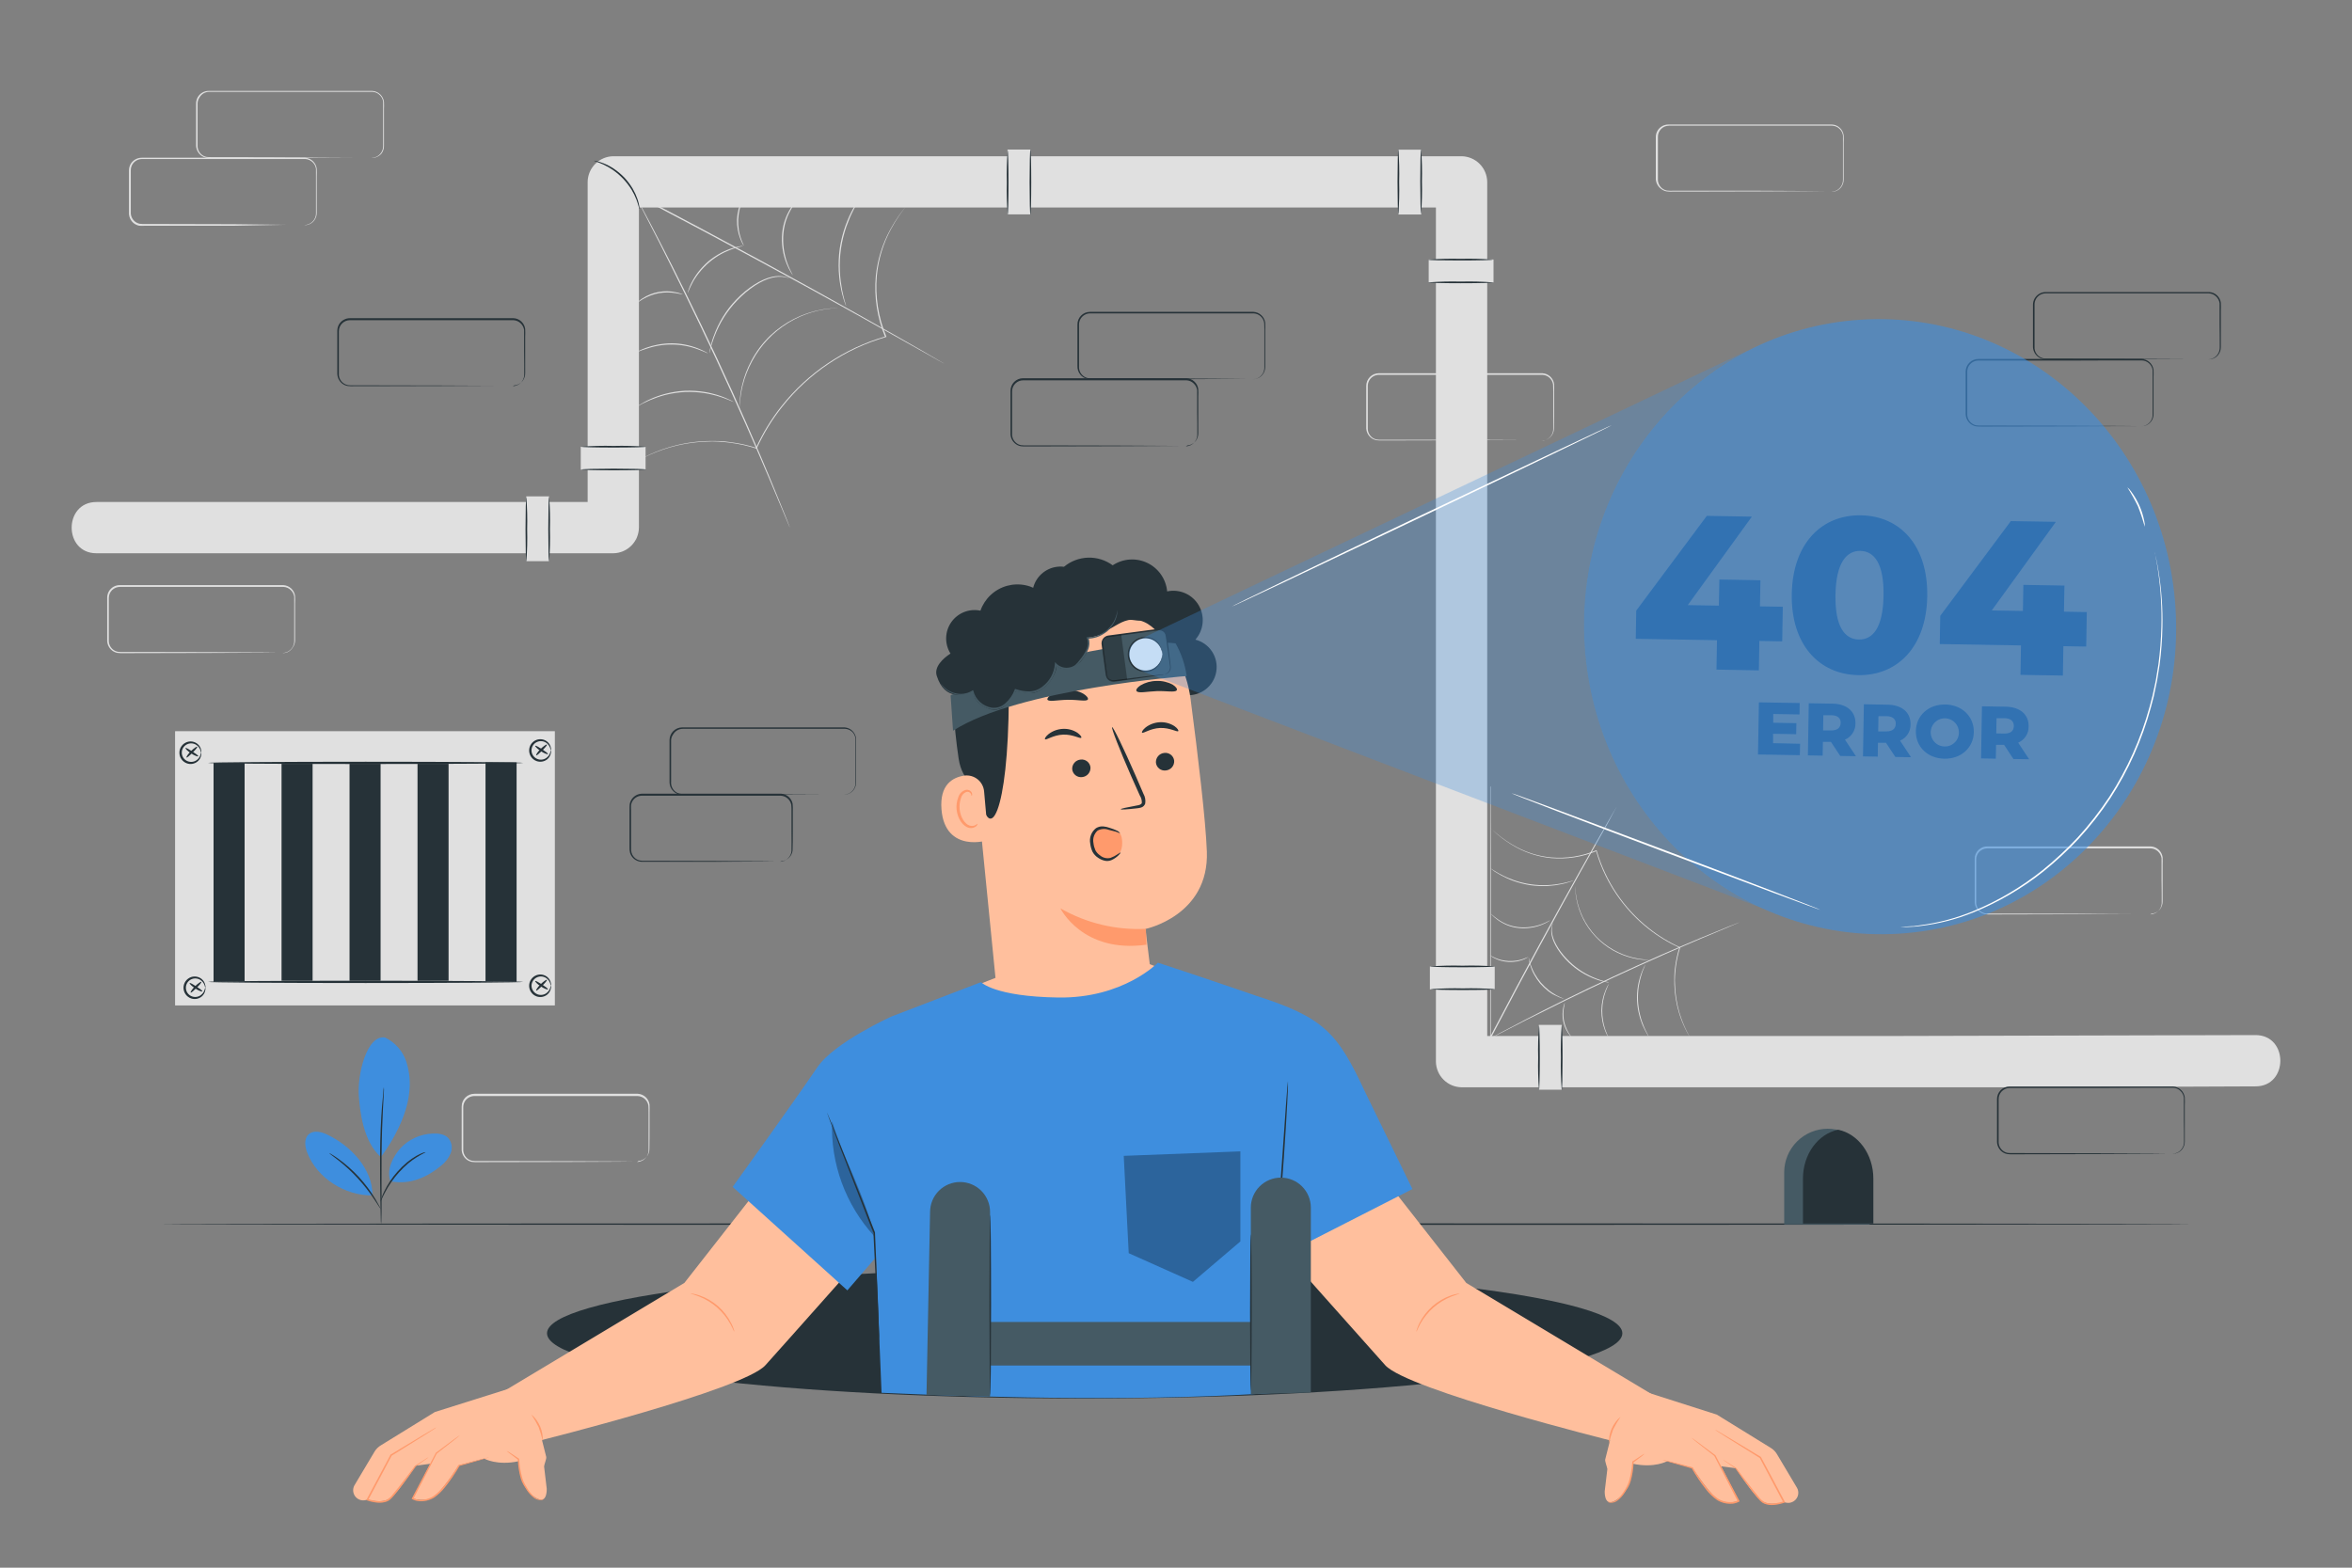 <svg width="750" height="500" viewBox="0 0 750 500" fill="none" xmlns="http://www.w3.org/2000/svg">
<rect x="0" y="0" width="750" height="500" fill="#808080" stroke="none"/>
<path d="M292.16 62.08C292.116 62.147 292.065 62.211 292.01 62.27L291.54 62.79C291.14 63.26 290.54 63.91 289.74 64.79C287.559 67.386 285.652 70.201 284.05 73.19C281.593 77.78 280.08 82.816 279.6 88C279.038 94.568 280.067 101.175 282.6 107.26L282.68 107.45L282.48 107.51C269.442 111.287 257.906 119.037 249.48 129.68C246.228 133.753 243.494 138.214 241.34 142.96L241.28 143.1L241.13 143.05C238.458 142.191 235.714 141.575 232.93 141.21C231.61 141.01 230.3 140.94 229.04 140.85C227.78 140.76 226.53 140.77 225.34 140.85C221.191 140.98 217.076 141.652 213.1 142.85C210.533 143.622 208.035 144.606 205.63 145.79C204.79 146.2 204.18 146.57 203.75 146.79L203.26 147.05C203.15 147.1 203.09 147.13 203.09 147.12L203.25 147.02L203.72 146.74C204.14 146.51 204.72 146.13 205.58 145.74C207.974 144.523 210.47 143.519 213.04 142.74C217.028 141.512 221.161 140.82 225.33 140.68C226.53 140.61 227.77 140.68 229.05 140.68C230.33 140.68 231.64 140.83 232.97 141.03C235.778 141.382 238.547 141.994 241.24 142.86L241.02 142.95C243.174 138.174 245.912 133.683 249.17 129.58C257.646 118.865 269.262 111.071 282.39 107.29L282.27 107.54C279.715 101.401 278.685 94.734 279.27 88.11C279.781 82.916 281.336 77.879 283.84 73.3C285.46 70.305 287.405 67.499 289.64 64.93C290.41 64.03 291.07 63.39 291.49 62.93L291.97 62.43L292.16 62.08Z" fill="#E0E0E0"/>
<path d="M202.43 62.08C202.49 62.162 202.544 62.249 202.59 62.34L203.02 63.12C203.41 63.82 203.95 64.83 204.65 66.12C206.06 68.73 208.06 72.52 210.49 77.23C215.36 86.65 221.9 99.76 228.73 114.42C235.56 129.08 241.38 142.53 245.45 152.32C247.45 157.21 249.11 161.19 250.2 163.94C250.74 165.31 251.2 166.37 251.45 167.12C251.58 167.47 251.69 167.74 251.77 167.95C251.815 168.042 251.845 168.139 251.86 168.24C251.86 168.24 251.81 168.15 251.73 167.96C251.65 167.77 251.52 167.49 251.38 167.15L250.06 164L245.19 152.43C241.06 142.67 235.19 129.25 228.37 114.59C221.55 99.93 215 86.81 210.24 77.36C207.83 72.66 205.88 68.85 204.51 66.19L202.95 63.19C202.79 62.85 202.66 62.59 202.56 62.39C202.51 62.29 202.466 62.186 202.43 62.08Z" fill="#E0E0E0"/>
<path d="M310 62.23H309.45H307.83H301.61L278.7 62.3L202.82 62.36L202.91 61.98L205.08 63.12C231.92 77.12 255.95 90.33 273.25 100.05C281.9 104.91 288.87 108.88 293.68 111.65L299.2 114.86L300.64 115.7C300.96 115.89 301.12 116 301.12 116L300.62 115.73L299.16 114.92L293.6 111.79C288.75 109.07 281.76 105.14 273.11 100.3C255.78 90.64 231.73 77.5 204.9 63.47L202.73 62.33L202 62H202.8L278.68 62.06L301.59 62.12H307.81H309.43C309.82 62.21 310 62.23 310 62.23Z" fill="#E0E0E0"/>
<path d="M203.09 129.71C203.423 129.444 203.778 129.207 204.15 129C204.569 128.726 205.003 128.476 205.45 128.25C205.97 127.99 206.54 127.64 207.22 127.37C207.948 127.03 208.692 126.726 209.45 126.46C210.315 126.138 211.196 125.861 212.09 125.63C214.14 125.094 216.236 124.759 218.35 124.63C220.464 124.547 222.581 124.675 224.67 125.01C225.58 125.156 226.481 125.35 227.37 125.59C228.151 125.781 228.922 126.011 229.68 126.28C230.38 126.49 230.98 126.78 231.53 127C231.994 127.183 232.448 127.39 232.89 127.62C233.28 127.791 233.655 127.996 234.01 128.23C233.604 128.1 233.206 127.943 232.82 127.76C232.45 127.59 231.99 127.39 231.44 127.2C230.89 127.01 230.29 126.74 229.59 126.55C228.836 126.295 228.068 126.082 227.29 125.91C226.407 125.685 225.512 125.505 224.61 125.37C222.546 125.059 220.456 124.945 218.37 125.03C216.283 125.144 214.211 125.452 212.18 125.95C211.25 126.2 210.37 126.44 209.56 126.74C208.75 127.04 208.01 127.31 207.34 127.59C206.67 127.87 206.08 128.18 205.55 128.42C205.02 128.66 204.55 128.9 204.23 129.1C203.869 129.336 203.487 129.54 203.09 129.71Z" fill="#E0E0E0"/>
<path d="M235.86 130.42C235.847 130.244 235.847 130.066 235.86 129.89C235.86 129.55 235.86 129.03 235.86 128.38C235.949 126.52 236.21 124.672 236.64 122.86C237.273 120.165 238.251 117.564 239.55 115.12C241.131 112.115 243.184 109.384 245.63 107.03C250.136 102.777 255.77 99.909 261.86 98.77C263.69 98.422 265.548 98.248 267.41 98.25C267.913 98.224 268.417 98.224 268.92 98.25C269.096 98.228 269.274 98.228 269.45 98.25C269.274 98.263 269.097 98.263 268.92 98.25C268.58 98.25 268.07 98.25 267.41 98.25C261.734 98.369 256.192 99.996 251.352 102.964C246.513 105.933 242.55 110.135 239.87 115.14C238.557 117.549 237.549 120.112 236.87 122.77C236.418 124.565 236.121 126.395 235.98 128.24C235.91 128.89 235.91 129.4 235.88 129.74C235.898 129.967 235.892 130.195 235.86 130.42Z" fill="#E0E0E0"/>
<path d="M275 62.08C274.958 62.202 274.897 62.316 274.82 62.42L274.24 63.34C273.98 63.74 273.66 64.22 273.34 64.81C273.02 65.4 272.6 66.04 272.24 66.81C271.88 67.58 271.43 68.38 271.05 69.3C270.67 70.22 270.28 71.2 269.9 72.25C268.305 76.824 267.599 81.661 267.82 86.5C267.89 87.61 267.94 88.67 268.09 89.65C268.24 90.63 268.36 91.54 268.51 92.37C268.66 93.2 268.86 93.94 269 94.6C269.14 95.26 269.31 95.81 269.44 96.26L269.74 97.26C269.78 97.383 269.804 97.511 269.81 97.64C269.75 97.528 269.7 97.411 269.66 97.29L269.29 96.29C269.14 95.84 268.95 95.29 268.79 94.63C268.63 93.97 268.38 93.25 268.24 92.41C268.1 91.57 267.87 90.67 267.76 89.67C267.65 88.67 267.53 87.62 267.46 86.5C267.342 84.062 267.453 81.618 267.79 79.2C268.158 76.788 268.747 74.414 269.55 72.11C269.95 71.05 270.32 70.05 270.75 69.11C271.18 68.17 271.59 67.37 271.99 66.62C272.39 65.87 272.81 65.23 273.15 64.62C273.457 64.122 273.791 63.642 274.15 63.18L274.79 62.3C274.855 62.221 274.925 62.148 275 62.08Z" fill="#E0E0E0"/>
<path d="M255.75 62.08C255.542 62.386 255.304 62.67 255.04 62.93C254.382 63.683 253.765 64.471 253.19 65.29C252.349 66.5 251.641 67.797 251.08 69.16C250.408 70.836 249.984 72.602 249.82 74.4C249.524 77.68 249.969 80.985 251.12 84.07C251.469 85.005 251.876 85.917 252.34 86.8C252.529 87.122 252.696 87.456 252.84 87.8C252.599 87.519 252.388 87.214 252.21 86.89C251.684 86.027 251.232 85.12 250.86 84.18C249.601 81.073 249.107 77.708 249.42 74.37C249.726 71.016 250.966 67.814 253 65.13C253.606 64.312 254.274 63.543 255 62.83C255.225 62.556 255.476 62.304 255.75 62.08Z" fill="#E0E0E0"/>
<path d="M226.26 112.69C226.251 112.56 226.251 112.43 226.26 112.3C226.26 112 226.38 111.63 226.45 111.19C226.52 110.75 226.7 110.13 226.86 109.45C227.02 108.77 227.26 108.01 227.58 107.2C229.113 102.872 231.546 98.918 234.72 95.6C238.42 91.74 242.72 89.04 246.16 88.3C247.522 87.975 248.939 87.954 250.31 88.24C250.678 88.33 251.039 88.447 251.39 88.59C251.516 88.63 251.634 88.691 251.74 88.77C251.74 88.77 251.23 88.58 250.28 88.39C248.928 88.171 247.547 88.233 246.22 88.57C242.84 89.36 238.67 92.06 235.01 95.88C231.875 99.161 229.436 103.042 227.84 107.29C227.51 108.1 227.3 108.86 227.07 109.51C226.84 110.16 226.72 110.75 226.6 111.22C226.48 111.69 226.41 112.02 226.34 112.31C226.336 112.44 226.308 112.569 226.26 112.69Z" fill="#E0E0E0"/>
<path d="M202.83 112.41C203.087 112.227 203.362 112.069 203.65 111.94C204.413 111.561 205.198 111.227 206 110.94C207.193 110.505 208.421 110.171 209.67 109.94C211.206 109.644 212.766 109.496 214.33 109.5C217.17 109.536 219.98 110.092 222.62 111.14C223.421 111.453 224.202 111.813 224.96 112.22C225.243 112.35 225.512 112.511 225.76 112.7C225.76 112.77 224.55 112.14 222.53 111.4C217.238 109.441 211.429 109.385 206.1 111.24C204.06 111.87 202.87 112.48 202.83 112.41Z" fill="#E0E0E0"/>
<path d="M203.09 96.59C203.09 96.59 203.23 96.42 203.53 96.16C203.963 95.8 204.417 95.466 204.89 95.16C206.452 94.146 208.199 93.453 210.031 93.12C211.862 92.787 213.742 92.821 215.56 93.22C216.11 93.331 216.652 93.481 217.18 93.67C217.55 93.8 217.76 93.89 217.75 93.92C217.74 93.95 216.89 93.73 215.51 93.5C213.72 93.198 211.891 93.198 210.1 93.5C208.306 93.85 206.583 94.496 205 95.41C203.83 96.11 203.13 96.65 203.09 96.59Z" fill="#E0E0E0"/>
<path d="M237 78.42C237 78.5 235.65 78.68 233.58 79.42C233.013 79.615 232.455 79.838 231.91 80.09C231.258 80.359 230.62 80.663 230 81C228.63 81.771 227.334 82.668 226.13 83.68C224.937 84.706 223.845 85.845 222.87 87.08C222.44 87.66 222.01 88.2 221.68 88.75C221.344 89.249 221.037 89.766 220.76 90.3C219.76 92.23 219.32 93.55 219.24 93.52C219.299 93.203 219.386 92.892 219.5 92.59C219.61 92.229 219.74 91.876 219.89 91.53C220.07 91.13 220.24 90.65 220.51 90.17C220.775 89.623 221.073 89.092 221.4 88.58C221.73 88.01 222.15 87.45 222.58 86.85C223.561 85.586 224.663 84.42 225.87 83.37C227.109 82.34 228.449 81.438 229.87 80.68C230.483 80.348 231.114 80.051 231.76 79.79C232.318 79.547 232.889 79.337 233.47 79.16C233.943 79.002 234.424 78.869 234.91 78.76C235.275 78.664 235.646 78.591 236.02 78.54C236.341 78.463 236.67 78.422 237 78.42Z" fill="#E0E0E0"/>
<path d="M237.87 61.88C237.93 61.88 237.37 62.72 236.75 64.14C236.385 64.971 236.091 65.83 235.87 66.71C235.616 67.791 235.459 68.892 235.4 70C235.359 71.107 235.422 72.215 235.59 73.31C235.732 74.203 235.949 75.083 236.24 75.94C236.74 77.41 237.24 78.25 237.16 78.28C237.08 78.31 237 78.1 236.77 77.72C236.466 77.169 236.208 76.594 236 76C235.671 75.135 235.423 74.241 235.26 73.33C235.062 72.231 234.975 71.116 235 70C235.06 68.865 235.235 67.74 235.52 66.64C235.774 65.748 236.108 64.881 236.52 64.05C236.788 63.486 237.106 62.947 237.47 62.44C237.69 62.06 237.84 61.87 237.87 61.88Z" fill="#E0E0E0"/>
<path d="M202.83 62.23C202.94 62.23 203.03 86.94 203.03 117.43C203.03 147.92 202.94 172.63 202.83 172.63C202.72 172.63 202.63 147.92 202.63 117.43C202.63 86.94 202.72 62.23 202.83 62.23Z" fill="#E0E0E0"/>
<path d="M475.23 264.07L475.37 264.18L475.76 264.53C476.11 264.83 476.6 265.31 477.28 265.87C479.213 267.508 481.315 268.936 483.55 270.13C486.959 271.96 490.698 273.092 494.55 273.46C499.478 273.883 504.436 273.107 509 271.2L509.15 271.14V271.29C511.972 281.053 517.772 289.692 525.74 296C528.785 298.434 532.12 300.48 535.67 302.09H535.78V302.21C535.131 304.206 534.669 306.258 534.4 308.34C534.25 309.34 534.2 310.34 534.13 311.25C534.06 312.16 534.07 313.12 534.13 314.01C534.216 317.111 534.71 320.188 535.6 323.16C536.178 325.081 536.914 326.951 537.8 328.75C538.1 329.38 538.38 329.84 538.54 330.16L538.73 330.52L538.79 330.65C538.79 330.65 538.79 330.65 538.71 330.53L538.5 330.18C538.33 329.87 538.04 329.41 537.73 328.79C536.806 327.001 536.043 325.134 535.45 323.21C534.528 320.229 534.01 317.138 533.91 314.02C533.86 313.12 533.91 312.19 533.91 311.24C533.91 310.29 534.02 309.3 534.17 308.3C534.437 306.206 534.896 304.14 535.54 302.13L535.61 302.29C532.039 300.675 528.68 298.626 525.61 296.19C522.209 293.509 519.182 290.385 516.61 286.9C513.129 282.226 510.53 276.957 508.94 271.35L509.13 271.44C504.538 273.348 499.553 274.117 494.6 273.68C490.715 273.293 486.947 272.13 483.52 270.26C481.286 269.042 479.187 267.591 477.26 265.93C476.59 265.34 476.12 264.85 475.78 264.54L475.4 264.18L475.23 264.07Z" fill="#E0E0E0"/>
<path d="M475.23 331.16L475.42 331.04L476 330.72L478.25 329.5C480.2 328.45 483.04 326.96 486.56 325.14C493.56 321.5 503.4 316.61 514.37 311.5C525.34 306.39 535.37 302.04 542.71 298.99C546.37 297.47 549.34 296.26 551.4 295.44L553.77 294.51L554.39 294.27L554.61 294.2L554.4 294.3L553.79 294.56L551.44 295.56L542.79 299.2C535.49 302.29 525.46 306.67 514.49 311.78C503.52 316.89 493.72 321.78 486.65 325.33L478.3 329.62L476 330.77L475.41 331.07L475.23 331.16Z" fill="#E0E0E0"/>
<path d="M475.34 250.72C475.34 250.72 475.34 250.86 475.34 251.13C475.34 251.4 475.34 251.81 475.34 252.34C475.34 253.41 475.34 254.97 475.34 256.99C475.34 261.04 475.34 266.89 475.39 274.12C475.39 288.61 475.39 308.64 475.39 330.86L475.11 330.79L475.96 329.17C486.46 309.11 496.32 291.17 503.58 278.17C507.21 271.7 510.19 266.49 512.26 262.89L514.65 258.76C514.93 258.29 515.14 257.94 515.28 257.69L515.51 257.33L515.31 257.7C515.17 257.96 514.97 258.32 514.7 258.79L512.45 263L503.86 278.32C496.64 291.32 486.81 309.27 476.32 329.32C476.02 329.88 475.73 330.43 475.47 330.94L475.19 331.48V330.87C475.19 308.65 475.19 288.62 475.19 274.13C475.19 266.9 475.19 261.05 475.19 257C475.19 255 475.19 253.42 475.19 252.35C475.19 251.82 475.19 251.42 475.19 251.14C475.19 250.86 475.34 250.72 475.34 250.72Z" fill="#E0E0E0"/>
<path d="M525.8 330.67C525.599 330.424 525.422 330.159 525.27 329.88C525.062 329.559 524.875 329.225 524.71 328.88C524.466 328.449 524.246 328.005 524.05 327.55C523.79 327.008 523.563 326.45 523.37 325.88C523.126 325.226 522.919 324.558 522.75 323.88C521.929 320.815 521.775 317.609 522.3 314.48C522.43 313.76 522.56 313.08 522.74 312.48C522.88 311.897 523.053 311.323 523.26 310.76C523.42 310.23 523.63 309.76 523.79 309.38C523.929 309.039 524.086 308.705 524.26 308.38C524.385 308.087 524.535 307.806 524.71 307.54C524.616 307.845 524.499 308.143 524.36 308.43C524.24 308.71 524.09 309.05 523.94 309.43C523.79 309.81 523.6 310.29 523.46 310.82C523.32 311.35 523.11 311.91 522.98 312.53C522.85 313.15 522.7 313.83 522.57 314.53C522.346 316.076 522.262 317.639 522.32 319.2C522.408 320.758 522.639 322.304 523.01 323.82C523.2 324.52 523.37 325.18 523.6 325.82C523.83 326.46 524.03 326.98 524.24 327.48C524.45 327.98 524.67 328.43 524.85 328.82C525.03 329.21 525.22 329.54 525.37 329.82C525.535 330.092 525.679 330.376 525.8 330.67Z" fill="#E0E0E0"/>
<path d="M526.33 306.17H525.94C525.68 306.17 525.29 306.17 524.8 306.17C523.411 306.111 522.031 305.916 520.68 305.59C516.173 304.532 512.071 302.186 508.875 298.837C505.679 295.488 503.526 291.281 502.68 286.73C502.425 285.361 502.294 283.972 502.29 282.58C502.29 282.09 502.29 281.71 502.29 281.45C502.273 281.317 502.273 281.183 502.29 281.05C502.298 281.183 502.298 281.317 502.29 281.45C502.29 281.71 502.29 282.09 502.29 282.58C502.332 283.961 502.493 285.336 502.77 286.69C503.176 288.699 503.828 290.65 504.71 292.5C505.8 294.758 507.23 296.835 508.95 298.66C512.136 301.947 516.178 304.275 520.62 305.38C521.962 305.721 523.33 305.948 524.71 306.06C525.2 306.11 525.58 306.06 525.84 306.13C526.004 306.116 526.17 306.129 526.33 306.17Z" fill="#E0E0E0"/>
<path d="M475.23 276.94C475.32 276.969 475.405 277.013 475.48 277.07L476.17 277.5C476.47 277.7 476.83 277.93 477.27 278.18C477.71 278.43 478.19 278.73 478.76 279C479.33 279.27 479.93 279.61 480.62 279.89C481.31 280.17 482.04 280.47 482.82 280.75C486.244 281.935 489.861 282.461 493.48 282.3C494.31 282.25 495.1 282.21 495.84 282.1C496.58 281.99 497.25 281.9 497.84 281.79C498.43 281.68 499.01 281.53 499.51 281.42C500.01 281.31 500.41 281.19 500.75 281.09L501.53 280.87C501.62 280.837 501.714 280.816 501.81 280.81C501.81 280.81 501.73 280.86 501.55 280.93L500.78 281.2C500.377 281.349 499.967 281.476 499.55 281.58C499.06 281.7 498.55 281.88 497.88 281.99C497.21 282.1 496.58 282.26 495.88 282.35C495.18 282.44 494.34 282.52 493.5 282.58C491.676 282.661 489.849 282.577 488.04 282.33C486.237 282.052 484.463 281.61 482.74 281.01C481.95 280.71 481.2 280.44 480.53 280.11C479.86 279.78 479.23 279.48 478.67 279.18C478.11 278.88 477.67 278.57 477.19 278.32C476.71 278.07 476.4 277.81 476.12 277.6L475.46 277.12C475.376 277.069 475.299 277.009 475.23 276.94Z" fill="#E0E0E0"/>
<path d="M475.23 291.29C475.453 291.451 475.663 291.628 475.86 291.82C476.423 292.313 477.014 292.774 477.63 293.2C478.531 293.836 479.5 294.369 480.52 294.79C481.775 295.289 483.095 295.605 484.44 295.73C486.895 295.947 489.367 295.606 491.67 294.73C492.355 294.469 493.023 294.165 493.67 293.82C493.906 293.676 494.153 293.552 494.41 293.45C494.198 293.627 493.971 293.785 493.73 293.92C493.09 294.305 492.422 294.639 491.73 294.92C489.405 295.86 486.887 296.227 484.39 295.99C483.013 295.863 481.664 295.526 480.39 294.99C479.355 294.548 478.375 293.988 477.47 293.32C476.865 292.876 476.294 292.388 475.76 291.86C475.564 291.689 475.386 291.498 475.23 291.29Z" fill="#E0E0E0"/>
<path d="M513.07 313.34C512.974 313.353 512.876 313.353 512.78 313.34L511.95 313.2C511.59 313.13 511.16 313.02 510.65 312.89C510.14 312.76 509.57 312.6 508.96 312.36C505.728 311.207 502.774 309.388 500.29 307.02C497.4 304.25 495.39 301.07 494.83 298.46C494.598 297.44 494.598 296.38 494.83 295.36C494.892 295.086 494.979 294.818 495.09 294.56C495.124 294.466 495.168 294.376 495.22 294.29C495.22 294.29 495.08 294.67 494.94 295.38C494.781 296.379 494.828 297.4 495.08 298.38C495.67 300.9 497.68 304.03 500.54 306.76C502.994 309.102 505.895 310.925 509.07 312.12C509.68 312.37 510.25 312.53 510.73 312.7L512.01 313.05L512.83 313.24C512.914 313.264 512.994 313.297 513.07 313.34Z" fill="#E0E0E0"/>
<path d="M512.86 330.86C512.726 330.667 512.609 330.463 512.51 330.25C512.221 329.678 511.963 329.091 511.74 328.49C511.409 327.599 511.151 326.683 510.97 325.75C510.748 324.603 510.637 323.438 510.64 322.27C510.658 321.1 510.792 319.934 511.04 318.79C511.239 317.858 511.517 316.945 511.87 316.06C512.101 315.464 512.368 314.883 512.67 314.32C512.768 314.105 512.892 313.904 513.04 313.72C513.09 313.72 512.61 314.63 512.04 316.14C511.322 318.105 510.94 320.178 510.91 322.27C510.905 324.361 511.243 326.438 511.91 328.42C512.46 329.94 512.92 330.84 512.86 330.86Z" fill="#E0E0E0"/>
<path d="M501 330.67C500.879 330.574 500.772 330.463 500.68 330.34C500.414 330.022 500.166 329.688 499.94 329.34C499.191 328.166 498.675 326.859 498.42 325.49C498.181 324.118 498.205 322.713 498.49 321.35C498.571 320.938 498.685 320.534 498.83 320.14C498.93 319.86 498.99 319.71 499.01 319.72C499.03 319.73 498.87 320.36 498.7 321.39C498.473 322.731 498.473 324.1 498.7 325.44C498.957 326.773 499.434 328.053 500.11 329.23C500.67 330.12 501.07 330.64 501 330.67Z" fill="#E0E0E0"/>
<path d="M487.44 305.33C487.51 305.33 487.64 306.33 488.18 307.89C488.325 308.315 488.492 308.732 488.68 309.14C488.86 309.58 489.11 310.04 489.36 310.52C489.933 311.545 490.602 312.513 491.36 313.41C492.133 314.297 492.983 315.114 493.9 315.85C494.34 316.17 494.74 316.49 495.16 316.74C495.58 316.99 495.95 317.23 496.31 317.43C497.76 318.21 498.74 318.5 498.72 318.56C498.484 318.521 498.253 318.457 498.03 318.37C497.81 318.3 497.54 318.21 497.23 318.08C496.888 317.943 496.554 317.786 496.23 317.61C495.807 317.434 495.396 317.23 495 317C494.57 316.75 494.15 316.44 493.7 316.12C492.758 315.383 491.888 314.56 491.1 313.66C490.338 312.727 489.668 311.722 489.1 310.66C488.85 310.2 488.626 309.726 488.43 309.24C488.265 308.834 488.122 308.42 488 308C487.86 307.6 487.79 307.23 487.71 306.91C487.633 306.638 487.576 306.36 487.54 306.08C487.479 305.834 487.445 305.583 487.44 305.33Z" fill="#E0E0E0"/>
<path d="M475.08 304.67C475.08 304.62 475.7 305.03 476.77 305.5C477.388 305.77 478.027 305.991 478.68 306.16C480.293 306.556 481.969 306.627 483.61 306.37C484.29 306.268 484.96 306.104 485.61 305.88C486.71 305.51 487.34 305.15 487.37 305.2C487.241 305.314 487.096 305.408 486.94 305.48C486.541 305.72 486.119 305.921 485.68 306.08C485.033 306.329 484.363 306.517 483.68 306.64C482.841 306.781 481.99 306.838 481.14 306.81C480.296 306.765 479.458 306.634 478.64 306.42C477.97 306.244 477.32 305.999 476.7 305.69C476.278 305.492 475.873 305.257 475.49 304.99C475.34 304.902 475.202 304.794 475.08 304.67Z" fill="#E0E0E0"/>
<path d="M475.34 330.86C475.34 330.78 493.82 330.71 516.61 330.71C539.4 330.71 557.9 330.78 557.9 330.86C557.9 330.94 539.42 331.01 516.61 331.01C493.8 331.01 475.34 330.94 475.34 330.86Z" fill="#E0E0E0"/>
<path d="M584 61.17C584.516 61.125 585.022 61 585.5 60.8C586.07 60.532 586.565 60.127 586.94 59.62C587.454 58.932 587.716 58.088 587.68 57.23C587.68 55.23 587.68 52.87 587.68 50.09C587.68 48.7 587.68 47.21 587.68 45.63C587.68 44.85 587.68 44 587.68 43.22C587.566 42.406 587.178 41.654 586.58 41.09C585.96 40.483 585.137 40.126 584.27 40.09H575.51H562.35H532.19C531.726 40.09 531.267 40.182 530.838 40.36C530.41 40.538 530.021 40.799 529.694 41.128C529.367 41.457 529.108 41.847 528.932 42.277C528.756 42.706 528.667 43.166 528.67 43.63V45.63C528.67 48.24 528.67 50.8 528.67 53.33V57.07C528.638 57.641 528.744 58.211 528.977 58.732C529.21 59.254 529.564 59.713 530.01 60.07C530.453 60.422 530.974 60.662 531.53 60.77C532.108 60.836 532.689 60.856 533.27 60.83H536.79H561.42L578.03 60.92H582.54H583.72C583.853 60.907 583.987 60.907 584.12 60.92C583.987 60.935 583.853 60.935 583.72 60.92H582.54L578.03 60.97L561.42 61.05L536.79 61.11H533.27C532.659 61.141 532.047 61.117 531.44 61.04C530.805 60.919 530.209 60.648 529.7 60.25C529.201 59.888 528.789 59.419 528.495 58.878C528.201 58.336 528.032 57.736 528 57.12V43.72C527.998 43.018 528.181 42.329 528.53 41.72C528.885 41.105 529.397 40.596 530.014 40.244C530.631 39.893 531.33 39.712 532.04 39.72H562.2H575.36H581.36H584.18C585.131 39.762 586.034 40.15 586.72 40.81C587.371 41.437 587.79 42.265 587.91 43.16C587.99 44.04 587.91 44.82 587.91 45.62C587.91 47.2 587.91 48.69 587.91 50.08C587.91 52.86 587.91 55.25 587.91 57.22C587.927 58.117 587.642 58.994 587.1 59.71C586.699 60.221 586.176 60.623 585.58 60.88C585.214 61.033 584.826 61.127 584.43 61.16L584 61.17Z" fill="#E0E0E0"/>
<path d="M118.48 50.4C119.005 50.349 119.518 50.214 120 50C120.674 49.689 121.241 49.184 121.627 48.55C122.014 47.916 122.202 47.182 122.17 46.44C122.17 44.44 122.17 42.08 122.17 39.3C122.17 37.91 122.17 36.42 122.17 34.84C122.17 34.06 122.17 33.21 122.17 32.43C122.061 31.614 121.672 30.861 121.07 30.3C120.453 29.695 119.634 29.339 118.77 29.3H110H96.84H66.68C66.058 29.301 65.448 29.466 64.911 29.779C64.373 30.091 63.928 30.54 63.62 31.08C63.228 31.645 63.013 32.313 63 33V42.6C63 43.87 63 45.12 63 46.35C62.97 46.921 63.078 47.492 63.312 48.013C63.547 48.535 63.903 48.993 64.35 49.35C64.792 49.704 65.314 49.944 65.87 50.05C66.448 50.116 67.029 50.136 67.61 50.11H71.13L95.76 50.16L112.36 50.25L95.76 50.33L71.13 50.39H67.64C67.029 50.416 66.417 50.392 65.81 50.32C65.175 50.199 64.579 49.928 64.07 49.53C63.558 49.123 63.151 48.599 62.884 48.002C62.616 47.405 62.495 46.753 62.53 46.1V42.6C62.53 40.08 62.53 37.51 62.53 34.91V33C62.532 32.299 62.715 31.61 63.06 31C63.415 30.385 63.927 29.876 64.544 29.524C65.161 29.173 65.86 28.992 66.57 29H96.73H109.89H115.89H118.71C119.634 29.053 120.51 29.426 121.19 30.053C121.87 30.68 122.312 31.524 122.44 32.44C122.51 33.32 122.44 34.1 122.44 34.9C122.44 36.48 122.44 37.97 122.44 39.36C122.44 42.14 122.44 44.53 122.44 46.5C122.464 47.398 122.178 48.278 121.63 48.99C121.195 49.503 120.633 49.893 120 50.12C119.634 50.275 119.246 50.37 118.85 50.4H118.48Z" fill="#E0E0E0"/>
<path d="M97.08 71.79C97.601 71.752 98.111 71.627 98.59 71.42C99.264 71.109 99.831 70.604 100.217 69.97C100.604 69.336 100.793 68.602 100.76 67.86C100.76 65.86 100.76 63.49 100.76 60.72C100.76 59.32 100.76 57.83 100.76 56.26C100.76 55.48 100.76 54.63 100.76 53.85C100.657 53.035 100.271 52.281 99.67 51.72C99.045 51.121 98.225 50.766 97.36 50.72H94.56H88.56H75.39H45.24C44.617 50.723 44.005 50.89 43.466 51.205C42.927 51.519 42.48 51.969 42.17 52.51C41.873 53.049 41.714 53.654 41.71 54.27V67.67C41.677 68.241 41.781 68.811 42.015 69.333C42.248 69.855 42.603 70.314 43.05 70.67C43.493 71.022 44.015 71.262 44.57 71.37C45.148 71.439 45.729 71.463 46.31 71.44H49.83L74.46 71.5L91 71.69H95.51H96.68C96.814 71.681 96.947 71.681 97.08 71.69C96.947 71.703 96.813 71.703 96.68 71.69H95.51H91L74.39 72H49.76H46.24C45.631 72.044 45.02 72.044 44.41 72C43.777 71.874 43.181 71.604 42.67 71.21C42.16 70.801 41.755 70.277 41.487 69.68C41.22 69.084 41.097 68.433 41.13 67.78V64C41.13 61.48 41.13 58.91 41.13 56.31V54.31C41.137 53.61 41.32 52.922 41.66 52.31C42.023 51.7 42.538 51.195 43.156 50.844C43.773 50.493 44.47 50.309 45.18 50.31H75.33H88.5H94.5H97.32C98.243 50.377 99.113 50.761 99.784 51.397C100.455 52.033 100.885 52.883 101 53.8C101.07 54.68 101 55.46 101 56.26C101 57.83 101 59.32 101 60.72C101 63.49 101 65.89 101 67.86C101.023 68.757 100.733 69.633 100.18 70.34C99.784 70.858 99.26 71.265 98.66 71.52C98.296 71.669 97.912 71.763 97.52 71.8C97.374 71.817 97.226 71.813 97.08 71.79Z" fill="#E0E0E0"/>
<path d="M203.13 370.63C203.649 370.578 204.158 370.45 204.64 370.25C205.314 369.939 205.881 369.434 206.267 368.8C206.653 368.166 206.842 367.432 206.81 366.69C206.81 364.69 206.81 362.33 206.81 359.55C206.81 358.15 206.81 356.67 206.81 355.09C206.81 354.31 206.81 353.46 206.76 352.68C206.646 351.847 206.243 351.08 205.622 350.514C205 349.947 204.2 349.617 203.36 349.58H200.56H194.56H181.4H151.25C150.626 349.583 150.014 349.75 149.476 350.065C148.937 350.379 148.49 350.829 148.18 351.37C147.882 351.909 147.724 352.514 147.72 353.13V362.78C147.72 364.04 147.72 365.29 147.72 366.53C147.694 367.101 147.802 367.67 148.037 368.191C148.271 368.712 148.625 369.171 149.07 369.53C149.515 369.877 150.036 370.113 150.59 370.22C151.167 370.294 151.749 370.318 152.33 370.29H155.85L180.48 370.34L197.08 370.42L201.6 370.47H202.77C202.903 370.457 203.037 370.457 203.17 370.47H202.77H201.6L197.08 370.52L180.48 370.6L155.85 370.65H152.33C151.719 370.676 151.107 370.652 150.5 370.58C149.865 370.459 149.269 370.188 148.76 369.79C148.248 369.383 147.841 368.859 147.574 368.262C147.306 367.665 147.184 367.013 147.22 366.36V362.61C147.22 360.09 147.22 357.52 147.22 354.92V352.92C147.217 352.386 147.32 351.858 147.522 351.364C147.725 350.87 148.023 350.421 148.399 350.043C148.775 349.665 149.223 349.365 149.715 349.16C150.208 348.955 150.736 348.85 151.27 348.85H181.42H194.58H200.58H203.4C204.324 348.904 205.2 349.276 205.88 349.903C206.56 350.53 207.002 351.374 207.13 352.29C207.2 353.17 207.13 353.95 207.13 354.75C207.13 356.33 207.13 357.81 207.13 359.21C207.13 361.99 207.13 364.38 207.08 366.35C207.102 367.123 206.891 367.885 206.476 368.537C206.061 369.19 205.46 369.703 204.75 370.01C204.383 370.16 203.995 370.254 203.6 370.29L203.13 370.63Z" fill="#E0E0E0"/>
<path d="M685.64 291.67C686.161 291.625 686.67 291.496 687.15 291.29C687.824 290.979 688.391 290.474 688.777 289.84C689.164 289.206 689.353 288.472 689.32 287.73C689.32 285.73 689.32 283.37 689.27 280.59C689.27 279.2 689.27 277.71 689.27 276.13C689.27 275.35 689.27 274.5 689.27 273.72C689.156 272.906 688.768 272.154 688.17 271.59C687.553 270.985 686.734 270.629 685.87 270.59H677H663.84H633.68C633.216 270.59 632.757 270.682 632.328 270.86C631.9 271.038 631.511 271.299 631.184 271.628C630.857 271.957 630.598 272.347 630.422 272.777C630.247 273.206 630.157 273.666 630.16 274.13V276.13C630.16 278.73 630.16 281.3 630.16 283.82V287.57C630.098 288.437 630.356 289.296 630.885 289.985C631.414 290.674 632.177 291.146 633.03 291.31C633.608 291.376 634.189 291.396 634.77 291.37H638.29L662.92 291.42L679.52 291.51L662.92 291.59L638.29 291.65H634.8C634.186 291.676 633.571 291.652 632.96 291.58C632.328 291.46 631.735 291.189 631.23 290.79C630.718 290.383 630.312 289.859 630.044 289.262C629.776 288.665 629.655 288.013 629.69 287.36C629.69 286.12 629.69 284.87 629.69 283.61V273.96C629.692 273.259 629.875 272.57 630.22 271.96C630.575 271.345 631.087 270.836 631.704 270.484C632.321 270.133 633.02 269.952 633.73 269.96H663.89H677.05H683.05H685.87C686.796 270.011 687.674 270.382 688.357 271.01C689.039 271.637 689.482 272.482 689.61 273.4C689.68 274.28 689.61 275.06 689.61 275.86C689.61 277.44 689.61 278.93 689.61 280.32C689.61 283.1 689.61 285.49 689.61 287.46C689.627 288.357 689.342 289.234 688.8 289.95C688.399 290.461 687.877 290.863 687.28 291.12C686.914 291.273 686.526 291.367 686.13 291.4L685.64 291.67Z" fill="#E0E0E0"/>
<path d="M491.61 140.6C492.13 140.548 492.638 140.42 493.12 140.22C493.795 139.909 494.361 139.404 494.747 138.77C495.134 138.136 495.323 137.402 495.29 136.66C495.29 134.66 495.29 132.3 495.29 129.52C495.29 128.12 495.29 126.64 495.29 125.06C495.29 124.28 495.29 123.43 495.24 122.65C495.126 121.817 494.724 121.05 494.102 120.484C493.481 119.917 492.68 119.587 491.84 119.55H483H469.84H439.69C439.067 119.553 438.455 119.72 437.916 120.035C437.377 120.349 436.93 120.799 436.62 121.34C436.323 121.879 436.164 122.484 436.16 123.1V132.75C436.16 134.01 436.16 135.26 436.16 136.5C436.133 137.071 436.241 137.64 436.476 138.162C436.711 138.683 437.065 139.142 437.51 139.5C437.955 139.847 438.476 140.083 439.03 140.19C439.607 140.264 440.189 140.288 440.77 140.26H444.29H468.92L485.52 140.34H490.04H491.21C491.343 140.327 491.477 140.327 491.61 140.34H491.21H490.04H485.52L468.92 140.42L444.29 140.48H440.77C440.159 140.506 439.547 140.482 438.94 140.41C438.306 140.289 437.709 140.018 437.2 139.62C436.689 139.213 436.282 138.689 436.014 138.092C435.746 137.495 435.625 136.843 435.66 136.19V132.8C435.66 130.28 435.66 127.71 435.66 125.11V123.11C435.658 122.576 435.761 122.048 435.963 121.554C436.165 121.06 436.463 120.611 436.839 120.233C437.216 119.855 437.663 119.555 438.156 119.35C438.649 119.145 439.177 119.04 439.71 119.04H469.86H483.02H489.02H491.84C492.764 119.094 493.64 119.466 494.321 120.093C495.001 120.72 495.442 121.564 495.57 122.48C495.64 123.36 495.57 124.14 495.57 124.94C495.57 126.52 495.57 128 495.57 129.4C495.57 132.18 495.57 134.57 495.52 136.54C495.542 137.313 495.332 138.075 494.916 138.727C494.501 139.38 493.9 139.893 493.19 140.2C492.823 140.35 492.435 140.444 492.04 140.48C491.75 140.61 491.61 140.6 491.61 140.6Z" fill="#E0E0E0"/>
<path d="M90.14 208.27C90.657 208.232 91.164 208.106 91.64 207.9C92.21 207.632 92.705 207.227 93.08 206.72C93.593 206.035 93.854 205.195 93.82 204.34C93.82 202.34 93.82 199.97 93.82 197.19C93.82 195.8 93.82 194.31 93.82 192.73C93.82 191.95 93.82 191.1 93.82 190.32C93.706 189.506 93.318 188.754 92.72 188.19C92.1 187.583 91.277 187.226 90.41 187.19H81.54H68.38H38.22C37.756 187.19 37.297 187.282 36.868 187.46C36.44 187.638 36.051 187.899 35.724 188.228C35.397 188.557 35.138 188.947 34.962 189.377C34.787 189.806 34.697 190.266 34.7 190.73V192.73C34.7 195.34 34.7 197.9 34.7 200.43V204.17C34.669 204.741 34.774 205.31 35.007 205.832C35.24 206.354 35.594 206.813 36.04 207.17C36.483 207.522 37.005 207.762 37.56 207.87C38.138 207.936 38.719 207.956 39.3 207.93H42.82L67.45 207.98L84.06 208.07L88.57 208.12H89.75C89.883 208.107 90.017 208.107 90.15 208.12H89.75H88.57L84.06 208.17L67.45 208.25L42.82 208.31H39.29C38.679 208.341 38.067 208.317 37.46 208.24C36.824 208.123 36.227 207.852 35.72 207.45C35.209 207.042 34.803 206.518 34.535 205.921C34.267 205.325 34.145 204.673 34.18 204.02V190.62C34.178 189.918 34.361 189.229 34.71 188.62C35.065 188.005 35.577 187.496 36.194 187.144C36.811 186.793 37.51 186.612 38.22 186.62H68.38H81.54H87.54H90.36C91.284 186.674 92.16 187.046 92.84 187.673C93.52 188.3 93.962 189.144 94.09 190.06C94.17 190.94 94.09 191.72 94.09 192.52C94.09 194.1 94.09 195.59 94.09 196.98C94.09 199.76 94.09 202.16 94.09 204.13C94.11 205.025 93.824 205.899 93.28 206.61C92.888 207.211 92.338 207.692 91.69 208C91.324 208.153 90.936 208.247 90.54 208.28L90.14 208.27Z" fill="#E0E0E0"/>
<path d="M699 390.42C699 390.56 553.95 390.68 375.07 390.68C196.19 390.68 51.07 390.56 51.07 390.42C51.07 390.28 196.07 390.16 375.07 390.16C554.07 390.16 699 390.28 699 390.42Z" fill="#263238"/>
<path d="M30.75 176.46H195.57C197.728 176.432 199.79 175.562 201.316 174.036C202.842 172.51 203.712 170.448 203.74 168.29V58L195.57 66.18H466.06L457.88 58V338.6C457.911 340.76 458.783 342.822 460.31 344.35C461.838 345.877 463.9 346.749 466.06 346.78H647.78C656.36 346.78 710.67 346.49 719.25 346.49C729.77 346.49 729.79 330.13 719.25 330.13C695.83 330.13 626.68 330.42 603.25 330.42H466.06L474.24 338.6V58C474.209 55.841 473.337 53.78 471.809 52.254C470.282 50.728 468.219 49.858 466.06 49.83H195.57C193.411 49.858 191.349 50.728 189.821 52.254C188.293 53.78 187.421 55.841 187.39 58V168.29L195.57 160.11H30.75C20.23 160.11 20.21 176.46 30.75 176.46Z" fill="#E0E0E0"/>
<path d="M203.92 66.68C203.82 66.68 203.61 65.46 202.92 63.58C202.49 62.491 201.968 61.441 201.36 60.44C200.587 59.21 199.696 58.058 198.7 57C197.704 55.966 196.612 55.029 195.44 54.2C194.471 53.535 193.447 52.953 192.38 52.46C190.55 51.63 189.32 51.35 189.38 51.26C189.675 51.254 189.969 51.298 190.25 51.39C190.588 51.461 190.922 51.551 191.25 51.66C191.692 51.791 192.126 51.948 192.55 52.13C193.663 52.582 194.729 53.145 195.73 53.81C196.95 54.632 198.079 55.581 199.1 56.64C200.102 57.723 200.99 58.906 201.75 60.17C202.356 61.208 202.858 62.303 203.25 63.44C203.43 63.91 203.53 64.37 203.64 64.76C203.732 65.088 203.802 65.422 203.85 65.76C203.917 66.062 203.941 66.372 203.92 66.68Z" fill="#263238"/>
<path d="M205.86 142.48H185.19V149.79H205.86V142.48Z" fill="#E0E0E0"/>
<path d="M206 149.74C206 149.88 201.41 150 195.74 150C190.07 150 185.48 149.88 185.48 149.74C185.48 149.6 190.07 149.48 195.74 149.48C201.41 149.48 206 149.6 206 149.74Z" fill="#263238"/>
<path d="M206 142.48C206 142.62 201.37 142.74 195.65 142.74C189.93 142.74 185.3 142.62 185.3 142.48C188.743 142.216 192.198 142.13 195.65 142.22C199.102 142.13 202.557 142.216 206 142.48Z" fill="#263238"/>
<path d="M445.9 47.74V68.41H453.21V47.74H445.9Z" fill="#E0E0E0"/>
<path d="M453.16 47.62C453.424 51.033 453.51 54.458 453.42 57.88C453.51 61.302 453.423 64.727 453.16 68.14C453.02 68.14 452.9 63.54 452.9 57.88C452.9 52.22 453 47.62 453.16 47.62Z" fill="#263238"/>
<path d="M445.9 47.62C446.165 51.073 446.252 54.538 446.16 58C446.25 61.452 446.164 64.907 445.9 68.35C445.76 68.35 445.64 63.71 445.64 58C445.64 52.29 445.76 47.62 445.9 47.62Z" fill="#263238"/>
<path d="M455.58 90.07H476.25V82.76H455.58V90.07Z" fill="#E0E0E0"/>
<path d="M455.45 82.81C458.863 82.546 462.288 82.46 465.71 82.55C469.132 82.46 472.557 82.546 475.97 82.81C475.97 82.95 471.38 83.07 465.71 83.07C460.04 83.07 455.45 83 455.45 82.81Z" fill="#263238"/>
<path d="M455.45 90.07C458.893 89.806 462.348 89.719 465.8 89.81C469.252 89.719 472.707 89.806 476.15 90.07C476.15 90.21 471.52 90.33 465.8 90.33C460.08 90.33 455.45 90.21 455.45 90.07Z" fill="#263238"/>
<path d="M498.01 347.55V326.88H490.7V347.55H498.01Z" fill="#E0E0E0"/>
<path d="M490.75 347.67C490.487 344.257 490.4 340.832 490.49 337.41C490.4 333.988 490.487 330.563 490.75 327.15C490.89 327.15 491.01 331.74 491.01 337.41C491.01 343.08 490.89 347.67 490.75 347.67Z" fill="#263238"/>
<path d="M498 347.67C497.737 344.227 497.65 340.772 497.74 337.32C497.651 333.878 497.738 330.433 498 327C498.14 327 498.26 331.63 498.26 337.35C498.26 343.07 498.15 347.67 498 347.67Z" fill="#263238"/>
<path d="M476.63 308.24H455.96V315.55H476.63V308.24Z" fill="#E0E0E0"/>
<path d="M476.75 315.5C476.75 315.64 472.16 315.76 466.49 315.76C460.82 315.76 456.23 315.64 456.23 315.5C459.643 315.237 463.068 315.15 466.49 315.24C469.912 315.15 473.337 315.236 476.75 315.5Z" fill="#263238"/>
<path d="M476.75 308.24C476.75 308.38 472.12 308.5 466.4 308.5C460.68 308.5 456.05 308.38 456.05 308.24C459.493 307.98 462.948 307.9 466.4 308C469.852 307.9 473.306 307.98 476.75 308.24Z" fill="#263238"/>
<path d="M328.58 68.37V47.7H321.27V68.37H328.58Z" fill="#E0E0E0"/>
<path d="M321.32 68.49C321.056 65.077 320.97 61.652 321.06 58.23C320.971 54.818 321.058 51.403 321.32 48C321.46 48 321.58 52.6 321.58 58.26C321.58 63.92 321.46 68.49 321.32 68.49Z" fill="#263238"/>
<path d="M328.58 68.49C328.44 68.49 328.32 63.86 328.32 58.14C328.32 52.42 328.44 47.79 328.58 47.79C328.72 47.79 328.84 52.43 328.84 58.14C328.84 63.85 328.72 68.49 328.58 68.49Z" fill="#263238"/>
<path d="M175.11 178.98V158.31H167.8V178.98H175.11Z" fill="#E0E0E0"/>
<path d="M167.84 179.1C167.7 179.1 167.58 174.51 167.58 168.84C167.58 163.17 167.7 158.58 167.84 158.58C168.103 161.993 168.19 165.418 168.1 168.84C168.191 172.262 168.104 175.687 167.84 179.1Z" fill="#263238"/>
<path d="M175.1 179.1C174.96 179.1 174.84 174.47 174.84 168.75C174.84 163.03 174.96 158.4 175.1 158.4C175.363 161.843 175.45 165.298 175.36 168.75C175.45 172.202 175.364 175.657 175.1 179.1Z" fill="#263238"/>
<path d="M692.76 368C693.277 367.962 693.784 367.836 694.26 367.63C694.83 367.362 695.325 366.957 695.7 366.45C696.213 365.765 696.474 364.925 696.44 364.07C696.44 362.07 696.44 359.7 696.39 356.92C696.39 355.53 696.39 354.04 696.39 352.46C696.39 351.68 696.39 350.84 696.39 350.05C696.274 349.236 695.886 348.485 695.289 347.92C694.67 347.313 693.847 346.956 692.979 346.92H684.219L671 347H640.84C640.376 347 639.916 347.092 639.488 347.27C639.059 347.448 638.671 347.709 638.343 348.038C638.016 348.367 637.757 348.757 637.582 349.187C637.406 349.616 637.317 350.076 637.32 350.54V352.54C637.32 355.15 637.32 357.71 637.32 360.24V364C637.288 364.571 637.393 365.14 637.626 365.662C637.859 366.184 638.213 366.643 638.659 367C639.103 367.352 639.624 367.592 640.18 367.7C640.757 367.764 641.339 367.788 641.919 367.77H645.44L670.07 367.83L686.68 367.91L691.19 367.96H692.37C692.503 367.947 692.636 367.947 692.77 367.96H692.37H691.19L686.68 368.01L670.07 368.09L645.44 368.15H641.919C641.309 368.181 640.696 368.157 640.09 368.08C639.453 367.963 638.856 367.692 638.349 367.29C637.856 366.897 637.46 366.396 637.191 365.826C636.922 365.255 636.788 364.631 636.799 364V350.59C636.792 350.06 636.889 349.533 637.087 349.041C637.284 348.549 637.577 348.101 637.95 347.723C638.322 347.345 638.766 347.045 639.255 346.84C639.744 346.635 640.269 346.53 640.799 346.53H670.96H684.12H690.12H692.94C693.865 346.584 694.742 346.957 695.423 347.587C696.103 348.216 696.544 349.062 696.669 349.98C696.749 350.85 696.669 351.63 696.669 352.43C696.669 354.01 696.669 355.5 696.669 356.89C696.669 359.67 696.669 362.07 696.669 364.04C696.689 364.935 696.403 365.809 695.859 366.52C695.461 367.034 694.938 367.436 694.34 367.69C693.975 367.848 693.586 367.942 693.19 367.97L692.76 368Z" fill="#263238"/>
<path d="M704.15 114.65C704.669 114.598 705.178 114.47 705.66 114.27C706.334 113.959 706.9 113.454 707.287 112.82C707.673 112.186 707.862 111.452 707.83 110.71C707.83 108.71 707.83 106.35 707.78 103.57C707.78 102.17 707.78 100.69 707.78 99.11C707.78 98.33 707.78 97.48 707.78 96.7C707.666 95.886 707.278 95.135 706.68 94.57C706.062 93.965 705.243 93.609 704.38 93.57H695.61H682.45H652.29C651.667 93.573 651.057 93.74 650.519 94.054C649.982 94.369 649.537 94.819 649.23 95.36C648.923 95.895 648.764 96.503 648.77 97.12V99.12C648.77 101.72 648.77 104.29 648.77 106.81V110.56C648.703 111.426 648.96 112.287 649.49 112.975C650.02 113.664 650.785 114.132 651.64 114.29C652.217 114.365 652.799 114.388 653.38 114.36H656.9H681.53L698.13 114.44H702.64H703.82C703.953 114.427 704.087 114.427 704.22 114.44H703.82H702.64H698.13L681.53 114.52L656.9 114.58H653.38C652.765 114.606 652.15 114.582 651.54 114.51C650.908 114.39 650.314 114.119 649.81 113.72C649.298 113.313 648.891 112.789 648.623 112.192C648.355 111.595 648.234 110.943 648.27 110.29C648.27 109.05 648.27 107.8 648.27 106.54V97.2C648.268 96.498 648.451 95.809 648.8 95.2C649.154 94.581 649.664 94.065 650.28 93.705C650.897 93.346 651.596 93.154 652.31 93.15H682.47H695.63H701.63H704.45C705.401 93.189 706.306 93.577 706.99 94.24C707.644 94.864 708.064 95.693 708.18 96.59C708.26 97.47 708.18 98.25 708.18 99.05C708.18 100.63 708.18 102.11 708.18 103.51C708.18 106.29 708.18 108.68 708.18 110.65C708.201 111.545 707.915 112.42 707.37 113.13C706.971 113.646 706.448 114.052 705.85 114.31C705.482 114.458 705.095 114.552 704.7 114.59L704.15 114.65Z" fill="#263238"/>
<path d="M682.75 136C683.27 135.962 683.781 135.837 684.26 135.63C684.828 135.364 685.323 134.962 685.7 134.46C686.209 133.77 686.466 132.927 686.43 132.07C686.43 130.07 686.43 127.7 686.43 124.92C686.43 123.53 686.43 122.04 686.43 120.46C686.43 119.69 686.43 118.84 686.43 118.05C686.316 117.217 685.913 116.45 685.292 115.884C684.67 115.317 683.87 114.987 683.03 114.95H680.23H674.23L661 115H630.85C630.227 115.003 629.617 115.169 629.078 115.482C628.539 115.794 628.092 116.241 627.78 116.78C627.48 117.318 627.322 117.924 627.32 118.54V128.2C627.32 129.46 627.32 130.71 627.32 131.95C627.289 132.522 627.395 133.092 627.63 133.614C627.865 134.136 628.221 134.594 628.67 134.95C629.112 135.304 629.634 135.544 630.19 135.65C630.767 135.714 631.349 135.738 631.93 135.72H635.45L660.08 135.78L676.68 135.86L681.2 135.91H682.37C682.503 135.894 682.637 135.894 682.77 135.91C682.637 135.923 682.503 135.923 682.37 135.91H681.2H676.68L660.08 136L635.45 136.05H631.93C631.319 136.071 630.707 136.047 630.1 135.98C629.174 135.802 628.339 135.307 627.737 134.581C627.135 133.855 626.804 132.943 626.8 132V128.25C626.8 125.73 626.8 123.16 626.8 120.55V118.55C626.799 118.017 626.902 117.49 627.105 116.997C627.308 116.505 627.606 116.057 627.982 115.68C628.359 115.303 628.806 115.003 629.298 114.799C629.79 114.595 630.317 114.49 630.85 114.49H661H674.16H680.16H682.98C683.903 114.544 684.78 114.916 685.46 115.543C686.14 116.17 686.582 117.014 686.71 117.93C686.78 118.8 686.71 119.59 686.71 120.38C686.71 121.96 686.71 123.45 686.71 124.84C686.71 127.62 686.71 130.02 686.71 131.99C686.732 132.763 686.521 133.525 686.106 134.177C685.691 134.83 685.089 135.343 684.38 135.65C684.013 135.8 683.625 135.894 683.23 135.93C683.072 135.969 682.912 135.992 682.75 136Z" fill="#263238"/>
<path d="M269.13 253.47C269.645 253.419 270.15 253.294 270.63 253.1C271.195 252.833 271.687 252.431 272.06 251.93C272.578 251.252 272.84 250.412 272.8 249.56C272.8 247.56 272.8 245.21 272.8 242.45C272.8 241.06 272.8 239.58 272.8 238.01C272.8 237.23 272.8 236.39 272.8 235.6C272.714 234.792 272.362 234.036 271.8 233.45C271.184 232.86 270.381 232.506 269.53 232.45C268.65 232.45 267.7 232.45 266.75 232.45H260.81H247.71H217.71C217.091 232.454 216.485 232.619 215.95 232.93C215.415 233.24 214.97 233.685 214.66 234.22C214.279 234.741 214.051 235.357 214 236V237.95C214 240.55 214 243.103 214 245.61V249.34C213.952 249.916 214.042 250.495 214.263 251.029C214.484 251.563 214.829 252.036 215.27 252.41C215.702 252.768 216.212 253.019 216.76 253.14C217.328 253.231 217.905 253.262 218.48 253.23H222L246.52 253.28L263.04 253.36L246.52 253.44L222 253.5H218.49C217.881 253.53 217.271 253.497 216.67 253.4C216.042 253.265 215.455 252.98 214.96 252.57C214.464 252.147 214.071 251.617 213.81 251.02C213.579 250.414 213.474 249.768 213.5 249.12V236C213.513 234.943 213.939 233.933 214.686 233.186C215.433 232.439 216.443 232.013 217.5 232H247.5H260.6H266.54C267.54 232 268.41 232 269.35 232C270.294 232.07 271.182 232.479 271.85 233.15C272.479 233.793 272.877 234.626 272.98 235.52C272.98 236.39 272.98 237.17 272.98 237.97C272.98 239.54 272.98 241.02 272.98 242.41C272.98 245.17 272.98 247.56 272.98 249.52C272.998 250.413 272.709 251.285 272.16 251.99C271.76 252.499 271.237 252.898 270.64 253.15C270.277 253.304 269.892 253.398 269.5 253.43L269.13 253.47Z" fill="#263238"/>
<path d="M248.74 274.85C249.209 274.813 249.67 274.708 250.11 274.54C250.633 274.314 251.098 273.972 251.47 273.54C251.984 272.97 252.306 272.253 252.39 271.49C252.44 269.76 252.39 267.58 252.39 265.08C252.39 263.83 252.39 262.49 252.39 261.08C252.39 260.37 252.39 259.64 252.39 258.89C252.418 258.132 252.391 257.374 252.31 256.62C252.143 255.849 251.728 255.154 251.128 254.641C250.529 254.128 249.777 253.825 248.99 253.78H243.65H231.82H204.72C204.161 253.781 203.61 253.915 203.113 254.17C202.615 254.426 202.186 254.796 201.86 255.25C201.532 255.694 201.319 256.213 201.24 256.76C201.204 257.333 201.204 257.907 201.24 258.48V265.4C201.24 266.53 201.24 267.65 201.24 268.77V270.43C201.207 270.955 201.258 271.481 201.39 271.99C201.532 272.475 201.776 272.923 202.105 273.306C202.434 273.689 202.842 273.997 203.3 274.21C203.754 274.409 204.243 274.518 204.74 274.53H206.31L228.45 274.59L243.37 274.67L247.43 274.72H248.49C248.606 274.705 248.724 274.705 248.84 274.72H248.49H247.43L243.37 274.77L228.45 274.86H206.31H204.74C204.173 274.86 203.614 274.737 203.1 274.5C202.575 274.262 202.107 273.914 201.729 273.479C201.351 273.044 201.072 272.533 200.91 271.98C200.766 271.425 200.708 270.852 200.74 270.28V265.28C200.74 263.01 200.74 260.7 200.74 258.36C200.74 257.77 200.74 257.21 200.79 256.56C200.89 255.933 201.133 255.338 201.5 254.82C201.878 254.301 202.373 253.879 202.944 253.587C203.516 253.296 204.148 253.142 204.79 253.14H231.89H243.72H249.09C249.961 253.198 250.789 253.539 251.448 254.111C252.107 254.684 252.561 255.456 252.74 256.31C252.822 257.087 252.845 257.869 252.81 258.65C252.81 259.4 252.81 260.13 252.81 260.84C252.81 262.25 252.81 263.59 252.81 264.84C252.81 267.35 252.81 269.49 252.73 271.28C252.634 272.079 252.284 272.826 251.73 273.41C251.337 273.849 250.847 274.191 250.3 274.41C249.979 274.531 249.642 274.605 249.3 274.63L248.74 274.85Z" fill="#263238"/>
<path d="M399.5 121C400.02 120.963 400.531 120.838 401.01 120.63C401.684 120.319 402.25 119.814 402.637 119.18C403.023 118.546 403.212 117.812 403.18 117.07C403.18 115.07 403.18 112.7 403.18 109.92C403.18 108.53 403.18 107.04 403.18 105.46C403.18 104.69 403.18 103.84 403.13 103.05C403.02 102.215 402.618 101.446 401.996 100.879C401.374 100.312 400.571 99.983 399.73 99.95H396.93H390.93H377.77H347.61C346.988 99.952 346.378 100.118 345.841 100.43C345.304 100.742 344.859 101.191 344.55 101.73C344.247 102.268 344.085 102.873 344.08 103.49V116.9C344.047 117.471 344.151 118.041 344.384 118.563C344.617 119.085 344.973 119.544 345.42 119.9C345.863 120.252 346.384 120.492 346.94 120.6C347.517 120.669 348.099 120.693 348.68 120.67H352.2L376.83 120.73L393.44 120.81L397.95 120.86H399.12C399.253 120.844 399.387 120.844 399.52 120.86C399.387 120.873 399.253 120.873 399.12 120.86H397.95H393.44L376.83 120.95H352.2H348.68C348.069 120.971 347.457 120.947 346.85 120.88C345.886 120.691 345.023 120.159 344.42 119.384C343.817 118.608 343.515 117.641 343.57 116.66V103.53C343.562 103 343.659 102.473 343.857 101.981C344.054 101.489 344.348 101.041 344.72 100.663C345.092 100.285 345.536 99.985 346.025 99.78C346.514 99.575 347.039 99.47 347.57 99.47H377.73H390.89H396.89H399.71C400.633 99.524 401.51 99.896 402.19 100.523C402.87 101.15 403.312 101.994 403.44 102.91C403.52 103.78 403.44 104.57 403.44 105.36C403.44 106.94 403.44 108.43 403.44 109.82C403.44 112.6 403.44 115 403.44 116.97C403.462 117.867 403.172 118.743 402.62 119.45C402.224 119.968 401.7 120.375 401.1 120.63C400.736 120.779 400.351 120.873 399.96 120.91L399.5 121Z" fill="#263238"/>
<path d="M378.11 142.38C378.63 142.342 379.141 142.217 379.62 142.01C380.187 141.742 380.679 141.336 381.05 140.83C381.567 140.148 381.829 139.305 381.79 138.45C381.79 136.45 381.79 134.08 381.74 131.3C381.74 129.91 381.74 128.42 381.74 126.84C381.74 126.06 381.74 125.21 381.74 124.43C381.624 123.616 381.236 122.865 380.64 122.3C380.022 121.695 379.203 121.339 378.34 121.3H369.57H356.41H326.25C325.786 121.3 325.326 121.392 324.898 121.57C324.47 121.748 324.081 122.009 323.754 122.338C323.426 122.667 323.168 123.057 322.992 123.487C322.816 123.916 322.727 124.376 322.73 124.84V126.84C322.73 129.45 322.73 132.01 322.73 134.54V138.29C322.698 138.861 322.803 139.431 323.036 139.952C323.269 140.474 323.624 140.933 324.07 141.29C324.515 141.644 325.04 141.884 325.6 141.99C326.177 142.056 326.759 142.076 327.34 142.05H330.86L355.48 142.1L372.09 142.19L376.6 142.24H372.09L355.48 142.32L330.86 142.38H327.34C326.725 142.411 326.11 142.387 325.5 142.31C324.867 142.193 324.272 141.922 323.77 141.52C323.258 141.115 322.851 140.593 322.583 139.997C322.315 139.402 322.194 138.752 322.23 138.1C322.23 136.86 322.23 135.61 322.23 134.35V124.69C322.222 124.16 322.319 123.633 322.517 123.141C322.714 122.649 323.008 122.201 323.38 121.823C323.752 121.445 324.196 121.145 324.685 120.94C325.174 120.735 325.699 120.63 326.23 120.63H356.39H369.55H375.55H378.37C379.293 120.684 380.17 121.056 380.85 121.683C381.53 122.31 381.972 123.154 382.1 124.07C382.18 124.95 382.1 125.73 382.1 126.53C382.1 128.11 382.1 129.6 382.1 130.99C382.1 133.77 382.1 136.17 382.1 138.14C382.119 139.035 381.833 139.909 381.29 140.62C380.889 141.131 380.366 141.533 379.77 141.79C379.403 141.943 379.015 142.037 378.62 142.07L378.11 142.38Z" fill="#263238"/>
<path d="M163.5 123.2C164.017 123.154 164.523 123.026 165 122.82C165.574 122.562 166.07 122.159 166.44 121.65C166.954 120.962 167.216 120.118 167.18 119.26C167.18 117.26 167.18 114.9 167.13 112.12C167.13 110.72 167.13 109.24 167.13 107.66C167.13 106.88 167.13 106.03 167.13 105.25C167.016 104.436 166.628 103.684 166.03 103.12C165.412 102.515 164.593 102.159 163.73 102.12H154.9H141.74H111.58C111.116 102.12 110.656 102.212 110.228 102.39C109.8 102.568 109.411 102.829 109.084 103.158C108.757 103.487 108.498 103.877 108.322 104.307C108.146 104.736 108.057 105.196 108.06 105.66V107.66C108.06 110.26 108.06 112.83 108.06 115.35V119.1C107.993 119.966 108.25 120.827 108.78 121.515C109.31 122.204 110.075 122.672 110.93 122.83C111.507 122.905 112.089 122.928 112.67 122.9H116.18L140.81 122.95L157.42 123.03H161.93H163.11C163.243 123.017 163.377 123.017 163.51 123.03H163.11H161.93H157.42L140.81 123.11L116.18 123.17H112.67C112.056 123.196 111.44 123.172 110.83 123.1C110.198 122.98 109.605 122.709 109.1 122.31C108.588 121.903 108.181 121.379 107.913 120.782C107.646 120.185 107.524 119.533 107.56 118.88C107.56 117.64 107.56 116.39 107.56 115.13V105.48C107.558 104.778 107.741 104.089 108.09 103.48C108.45 102.87 108.963 102.365 109.579 102.014C110.195 101.663 110.891 101.479 111.6 101.48H141.76H154.92H160.92H163.74C164.692 101.519 165.596 101.907 166.28 102.57C166.934 103.194 167.354 104.023 167.47 104.92C167.55 105.8 167.47 106.58 167.47 107.38C167.47 108.96 167.47 110.44 167.47 111.84C167.47 114.62 167.47 117.01 167.47 118.98C167.491 119.875 167.205 120.75 166.66 121.46C166.261 121.976 165.738 122.382 165.14 122.64C164.772 122.788 164.385 122.882 163.99 122.92L163.5 123.2Z" fill="#263238"/>
<path d="M122.8 330.92C124.38 331.679 125.791 332.747 126.95 334.061C128.11 335.375 128.994 336.908 129.55 338.57C130.634 341.91 130.938 345.454 130.44 348.93C129.68 355.65 125.56 363.65 121.44 369.02C115.78 364.08 114.78 354.25 114.44 349.84C113.83 342.84 116.96 329.84 122.84 330.92" fill="#3E8EDE"/>
<path d="M124.56 376.88C123.16 373.24 125.07 369.32 127.56 366.35C128.89 364.891 130.5 363.714 132.293 362.888C134.086 362.062 136.027 361.603 138 361.54C139.8 361.44 141.8 361.7 143 363.04C143.533 363.698 143.879 364.486 144.004 365.323C144.129 366.16 144.027 367.015 143.71 367.8C143.059 369.382 141.999 370.762 140.64 371.8C136.19 375.5 130.88 377.8 125.16 376.87" fill="#3E8EDE"/>
<path d="M118.79 381.27C118.79 372.67 111.79 365.42 104.34 361.87C102.45 360.96 99.98 360.37 98.43 361.78C96.88 363.19 97.22 365.71 97.98 367.67C101.15 375.82 110.05 381.38 118.79 381.27Z" fill="#3E8EDE"/>
<path d="M121.4 385.63C121.33 385.63 120.66 384.47 119.4 382.63C116.254 377.814 112.338 373.548 107.81 370C106.07 368.63 104.93 367.86 104.98 367.78C105.285 367.896 105.574 368.051 105.84 368.24C106.38 368.55 107.13 369.05 108.03 369.7C110.383 371.414 112.561 373.356 114.53 375.5C116.495 377.657 118.244 380.001 119.75 382.5C120.33 383.5 120.75 384.25 121.03 384.81C121.192 385.064 121.317 385.34 121.4 385.63Z" fill="#263238"/>
<path d="M122.4 346.73C122.449 347.302 122.449 347.878 122.4 348.45C122.33 349.64 122.25 351.22 122.14 353.12C121.92 357.07 121.72 362.53 121.68 368.56C121.64 374.59 121.68 379.98 121.68 384.02C121.68 386.02 121.68 387.59 121.62 388.7C121.635 389.275 121.602 389.851 121.52 390.42C121.445 389.85 121.412 389.275 121.42 388.7C121.42 387.51 121.36 385.93 121.32 384.02C121.25 380.02 121.15 374.6 121.19 368.56C121.23 362.52 121.49 357.05 121.8 353.1C121.96 351.1 122.1 349.53 122.23 348.43C122.245 347.86 122.302 347.292 122.4 346.73Z" fill="#263238"/>
<path d="M135.74 367.47C135.74 367.56 134.63 368 132.96 369.04C131.987 369.645 131.055 370.313 130.17 371.04C129.109 371.955 128.107 372.937 127.17 373.98C125.459 375.894 123.988 378.01 122.79 380.28C121.87 382.02 121.46 383.18 121.37 383.15C121.398 382.858 121.469 382.572 121.58 382.3C121.82 381.55 122.114 380.818 122.46 380.11C123.583 377.758 125.038 375.579 126.78 373.64C127.739 372.563 128.779 371.56 129.89 370.64C130.803 369.898 131.773 369.23 132.79 368.64C133.179 368.415 133.579 368.211 133.99 368.03C134.294 367.875 134.608 367.741 134.93 367.63C135.192 367.543 135.465 367.49 135.74 367.47Z" fill="#263238"/>
<path d="M582.83 360C579.149 360.011 575.622 361.477 573.02 364.08C570.417 366.683 568.95 370.209 568.94 373.89V390.55H596.2V373.36C596.197 369.816 594.787 366.418 592.28 363.912C589.773 361.407 586.374 360 582.83 360Z" fill="#455A64"/>
<path d="M586.14 360.32C579.77 361.62 574.92 368.1 574.92 375.92V390.24H597.37V375.92C597.37 368.1 592.52 361.62 586.14 360.32Z" fill="#263238"/>
<path d="M176.93 233.21H55.83V320.67H176.93V233.21Z" fill="#E0E0E0"/>
<path d="M78 312.98L68.1 313.16V243.32H78V312.98Z" fill="#263238"/>
<path d="M99.68 243.62H89.78V312.81H99.68V243.62Z" fill="#263238"/>
<path d="M121.36 243.62H111.46V312.81H121.36V243.62Z" fill="#263238"/>
<path d="M143.04 243.62H133.14V312.81H143.04V243.62Z" fill="#263238"/>
<path d="M164.73 313.16L154.82 312.97V243.13H164.73V313.16Z" fill="#263238"/>
<path d="M64.15 240.05C64.15 240.699 63.957 241.334 63.596 241.873C63.236 242.413 62.723 242.833 62.123 243.081C61.523 243.329 60.863 243.394 60.226 243.266C59.59 243.139 59.005 242.825 58.547 242.366C58.089 241.906 57.777 241.321 57.652 240.684C57.526 240.047 57.593 239.387 57.842 238.788C58.092 238.189 58.514 237.677 59.055 237.318C59.596 236.959 60.231 236.768 60.88 236.77C61.31 236.77 61.736 236.855 62.133 237.02C62.531 237.185 62.892 237.427 63.196 237.731C63.499 238.036 63.74 238.398 63.904 238.796C64.067 239.193 64.151 239.62 64.15 240.05Z" fill="#E0E0E0"/>
<path d="M64.15 240.05C64.09 240.05 64.07 239.75 63.91 239.28C63.694 238.62 63.269 238.048 62.7 237.65C62.296 237.361 61.828 237.178 61.335 237.115C60.843 237.052 60.343 237.112 59.88 237.29C59.318 237.499 58.834 237.875 58.492 238.368C58.15 238.86 57.967 239.445 57.967 240.045C57.967 240.645 58.15 241.23 58.492 241.722C58.834 242.215 59.318 242.591 59.88 242.8C60.343 242.978 60.843 243.038 61.335 242.975C61.828 242.912 62.296 242.729 62.7 242.44C63.269 242.042 63.694 241.47 63.91 240.81C64.07 240.34 64.09 240.04 64.15 240.05C64.21 240.06 64.27 240.34 64.15 240.88C64.02 241.668 63.603 242.38 62.98 242.88C62.516 243.259 61.962 243.513 61.372 243.616C60.782 243.72 60.175 243.669 59.61 243.47C58.907 243.222 58.299 242.763 57.869 242.155C57.439 241.546 57.208 240.82 57.208 240.075C57.208 239.33 57.439 238.604 57.869 237.995C58.299 237.387 58.907 236.928 59.61 236.68C60.175 236.481 60.782 236.43 61.372 236.534C61.962 236.637 62.516 236.891 62.98 237.27C63.603 237.77 64.02 238.482 64.15 239.27C64.27 239.75 64.19 240.05 64.15 240.05Z" fill="#263238"/>
<path d="M62.88 238.19C63.01 238.35 62.29 239.19 61.37 240.09C60.45 240.99 59.64 241.73 59.48 241.6C59.32 241.47 59.9 240.53 60.85 239.6C61.8 238.67 62.75 238 62.88 238.19Z" fill="#263238"/>
<path d="M63.2 241.21C63.11 241.39 62.06 241.02 60.93 240.28C59.8 239.54 59.03 238.74 59.16 238.58C59.29 238.42 60.22 238.95 61.33 239.67C62.44 240.39 63.3 241 63.2 241.21Z" fill="#263238"/>
<path d="M175.67 314.37C175.672 315.02 175.481 315.655 175.121 316.196C174.762 316.737 174.249 317.159 173.65 317.408C173.05 317.658 172.39 317.724 171.752 317.597C171.115 317.471 170.53 317.159 170.071 316.699C169.611 316.24 169.299 315.655 169.172 315.017C169.046 314.38 169.112 313.72 169.361 313.12C169.611 312.52 170.033 312.008 170.574 311.649C171.115 311.289 171.75 311.098 172.4 311.1C173.267 311.1 174.099 311.445 174.712 312.058C175.325 312.671 175.67 313.503 175.67 314.37Z" fill="#E0E0E0"/>
<path d="M175.67 314.37C175.61 314.37 175.59 314.08 175.43 313.61C175.216 312.949 174.791 312.376 174.22 311.98C173.775 311.666 173.253 311.479 172.71 311.439C172.167 311.399 171.623 311.507 171.136 311.753C170.65 311.999 170.24 312.372 169.95 312.833C169.66 313.294 169.501 313.825 169.49 314.37C169.497 314.968 169.683 315.55 170.023 316.042C170.363 316.534 170.843 316.913 171.4 317.13C171.863 317.308 172.363 317.368 172.855 317.305C173.348 317.242 173.816 317.059 174.22 316.77C174.787 316.37 175.211 315.799 175.43 315.14C175.59 314.66 175.61 314.37 175.67 314.37C175.73 314.37 175.79 314.66 175.67 315.21C175.537 315.997 175.121 316.708 174.5 317.21C174.035 317.587 173.481 317.839 172.892 317.942C172.302 318.045 171.696 317.996 171.13 317.8C170.428 317.552 169.819 317.093 169.389 316.485C168.959 315.877 168.728 315.15 168.728 314.405C168.728 313.66 168.959 312.934 169.389 312.325C169.819 311.717 170.428 311.258 171.13 311.01C171.695 310.812 172.301 310.762 172.89 310.863C173.48 310.965 174.034 311.215 174.5 311.59C175.12 312.093 175.535 312.804 175.67 313.59C175.79 314.08 175.71 314.37 175.67 314.37Z" fill="#263238"/>
<path d="M174.4 312.51C174.53 312.67 173.81 313.51 172.89 314.41C171.97 315.31 171.16 316.06 171 315.93C170.84 315.8 171.42 314.85 172.37 313.93C173.32 313.01 174.27 312.36 174.4 312.51Z" fill="#263238"/>
<path d="M174.72 315.54C174.63 315.72 173.58 315.35 172.45 314.61C171.32 313.87 170.55 313.06 170.68 312.9C170.81 312.74 171.74 313.28 172.85 313.99C173.96 314.7 174.82 315.36 174.72 315.54Z" fill="#263238"/>
<path d="M175.67 239.34C175.67 239.989 175.477 240.624 175.116 241.163C174.756 241.703 174.243 242.123 173.643 242.371C173.043 242.619 172.383 242.684 171.746 242.556C171.11 242.429 170.525 242.115 170.067 241.656C169.609 241.196 169.297 240.611 169.172 239.974C169.046 239.337 169.113 238.677 169.362 238.078C169.612 237.479 170.034 236.967 170.575 236.608C171.116 236.249 171.751 236.058 172.4 236.06C172.83 236.059 173.257 236.143 173.655 236.307C174.053 236.472 174.415 236.713 174.719 237.018C175.023 237.323 175.263 237.685 175.427 238.084C175.59 238.482 175.673 238.909 175.67 239.34Z" fill="#E0E0E0"/>
<path d="M175.67 239.34C175.61 239.34 175.59 239.05 175.43 238.57C175.211 237.911 174.787 237.34 174.22 236.94C173.816 236.651 173.348 236.468 172.855 236.405C172.363 236.342 171.863 236.402 171.4 236.58C170.838 236.789 170.354 237.165 170.012 237.658C169.67 238.15 169.486 238.735 169.486 239.335C169.486 239.935 169.67 240.52 170.012 241.012C170.354 241.505 170.838 241.881 171.4 242.09C171.863 242.268 172.363 242.328 172.855 242.265C173.348 242.202 173.816 242.019 174.22 241.73C174.789 241.332 175.214 240.76 175.43 240.1C175.59 239.63 175.61 239.34 175.67 239.34C175.73 239.34 175.79 239.63 175.67 240.17C175.535 240.956 175.12 241.667 174.5 242.17C174.034 242.545 173.48 242.795 172.89 242.897C172.301 242.998 171.695 242.948 171.13 242.75C170.428 242.502 169.819 242.043 169.389 241.435C168.959 240.826 168.728 240.1 168.728 239.355C168.728 238.61 168.959 237.884 169.389 237.275C169.819 236.667 170.428 236.208 171.13 235.96C171.696 235.764 172.302 235.715 172.892 235.818C173.481 235.921 174.035 236.173 174.5 236.55C175.123 237.05 175.54 237.762 175.67 238.55C175.79 239 175.71 239.34 175.67 239.34Z" fill="#263238"/>
<path d="M174.4 237.48C174.53 237.64 173.81 238.48 172.89 239.38C171.97 240.28 171.16 241.03 171 240.89C170.84 240.75 171.42 239.82 172.37 238.89C173.32 237.96 174.27 237.33 174.4 237.48Z" fill="#263238"/>
<path d="M174.72 240.5C174.63 240.68 173.58 240.31 172.45 239.57C171.32 238.83 170.55 238.03 170.68 237.87C170.81 237.71 171.74 238.24 172.85 238.96C173.96 239.68 174.82 240.32 174.72 240.5Z" fill="#263238"/>
<path d="M65.48 315C65.48 315.649 65.288 316.283 64.927 316.822C64.567 317.362 64.055 317.782 63.455 318.03C62.856 318.279 62.196 318.344 61.56 318.217C60.924 318.09 60.339 317.778 59.881 317.319C59.422 316.861 59.109 316.276 58.983 315.64C58.856 315.004 58.921 314.344 59.17 313.745C59.418 313.145 59.838 312.633 60.378 312.273C60.917 311.912 61.551 311.72 62.2 311.72C62.631 311.719 63.058 311.803 63.457 311.967C63.855 312.131 64.217 312.373 64.522 312.678C64.827 312.983 65.069 313.345 65.233 313.743C65.397 314.142 65.481 314.569 65.48 315Z" fill="#E0E0E0"/>
<path d="M65.48 315C65.42 315 65.39 314.71 65.23 314.23C65.002 313.576 64.571 313.012 64 312.62C63.596 312.331 63.128 312.148 62.635 312.085C62.143 312.022 61.643 312.082 61.18 312.26C60.619 312.472 60.136 312.849 59.795 313.342C59.454 313.835 59.272 314.421 59.272 315.02C59.272 315.619 59.454 316.205 59.795 316.698C60.136 317.191 60.619 317.568 61.18 317.78C61.643 317.958 62.143 318.018 62.635 317.955C63.128 317.892 63.596 317.709 64 317.42C64.57 317.018 64.994 316.443 65.21 315.78C65.37 315.31 65.4 315.02 65.46 315.02C65.52 315.02 65.58 315.31 65.46 315.85C65.326 316.636 64.91 317.347 64.29 317.85C63.824 318.225 63.27 318.475 62.68 318.577C62.091 318.678 61.485 318.628 60.92 318.43C60.218 318.182 59.609 317.723 59.179 317.115C58.749 316.506 58.518 315.78 58.518 315.035C58.518 314.29 58.749 313.563 59.179 312.955C59.609 312.347 60.218 311.888 60.92 311.64C61.486 311.446 62.092 311.399 62.681 311.502C63.27 311.605 63.824 311.856 64.29 312.23C64.911 312.732 65.327 313.443 65.46 314.23C65.6 314.73 65.52 315 65.48 315Z" fill="#263238"/>
<path d="M64.2 313.16C64.33 313.32 63.62 314.16 62.69 315.06C61.76 315.96 60.96 316.71 60.81 316.58C60.66 316.45 61.22 315.5 62.17 314.58C63.12 313.66 64.07 313 64.2 313.16Z" fill="#263238"/>
<path d="M64.52 316.19C64.43 316.36 63.38 316 62.25 315.26C61.12 314.52 60.35 313.71 60.48 313.55C60.61 313.39 61.55 313.92 62.65 314.64C63.75 315.36 64.62 316 64.52 316.19Z" fill="#263238"/>
<path d="M166.86 243.32C166.86 243.52 144.35 243.68 116.59 243.68C88.83 243.68 66.32 243.52 66.32 243.32C66.32 243.12 88.82 242.95 116.59 242.95C144.36 242.95 166.86 243.11 166.86 243.32Z" fill="#263238"/>
<path d="M166.86 313.16C166.86 313.37 144.35 313.53 116.59 313.53C88.83 313.53 66.32 313.37 66.32 313.16C66.32 312.95 88.82 312.79 116.59 312.79C144.36 312.79 166.86 313 166.86 313.16Z" fill="#263238"/>
<path d="M345.88 446.04C440.569 446.04 517.33 436.728 517.33 425.24C517.33 413.752 440.569 404.44 345.88 404.44C251.191 404.44 174.43 413.752 174.43 425.24C174.43 436.728 251.191 446.04 345.88 446.04Z" fill="#263238"/>
<path d="M421.13 349.72C421.79 350.82 467.56 409.18 467.56 409.18L527.56 445.18L513.93 459.52C513.93 459.52 448.8 443.29 441.73 435.44C434.66 427.59 406.92 396.31 406.92 396.31L421.13 349.72Z" fill="#FFBF9D"/>
<path d="M451.65 424.73C451.666 424.473 451.724 424.219 451.82 423.98C452.023 423.315 452.284 422.669 452.6 422.05C454.681 417.873 458.319 414.681 462.73 413.16C463.381 412.931 464.05 412.757 464.73 412.64C465.22 412.56 465.49 412.53 465.49 412.57C465.49 412.61 464.49 412.87 462.84 413.51C460.749 414.339 458.815 415.52 457.12 417C455.432 418.492 454.006 420.257 452.9 422.22C452.09 423.73 451.74 424.76 451.65 424.73Z" fill="#FF9A6C"/>
<path d="M547.46 451.18L564.62 461.77C565.443 462.26 566.131 462.947 566.62 463.77L573.05 474.57C573.364 475.151 573.492 475.813 573.418 476.469C573.343 477.125 573.07 477.742 572.634 478.237C572.198 478.733 571.621 479.083 570.981 479.241C570.34 479.399 569.666 479.357 569.05 479.12L568.92 479.07C568.92 479.07 564.28 480.55 561.63 478.65C558.98 476.75 553.57 468.29 553.57 468.29L548.8 467.65L554.43 478.72C554.43 478.72 550.02 480.24 547.13 477.72C544.24 475.2 539.68 468.15 539.68 468.15L531.68 466.01C531.68 466.01 527.55 468.36 520.61 466.83C520.61 466.83 520.75 476.11 514.41 478.91C511.5 480.18 511.71 475.62 511.71 475.62L512.55 468.54C512.49 467.93 511.72 466.06 511.87 465.47L515.21 452.21L524.16 443.74L547.46 451.18Z" fill="#FFBF9D"/>
<path d="M549.41 465.56C549.806 465.751 550.188 465.971 550.55 466.22L553.67 468.22C555.03 470.06 556.83 472.49 559.02 475.22C559.57 475.91 560.14 476.62 560.75 477.34C561.292 478.108 562.013 478.733 562.85 479.16C563.781 479.496 564.779 479.606 565.76 479.48C566.801 479.384 567.825 479.159 568.81 478.81L568.67 479.17C568.13 478.17 567.55 477.06 566.96 475.96L561.13 464.96L561.22 465.05L550.82 458.57L547.88 456.69C547.528 456.482 547.193 456.244 546.88 455.98C547.258 456.146 547.622 456.34 547.97 456.56L550.97 458.33L561.47 464.65H561.53V464.71C563.3 468.02 565.3 471.71 567.4 475.71L569.11 478.92L569.25 479.18L568.97 479.28C567.939 479.642 566.868 479.877 565.78 479.98C564.718 480.111 563.641 479.98 562.64 479.6C562.397 479.497 562.163 479.373 561.94 479.23C561.733 479.073 561.535 478.903 561.35 478.72C561 478.36 560.69 478 560.35 477.63C559.74 476.9 559.17 476.18 558.62 475.48C556.45 472.68 554.7 470.22 553.38 468.34L550.38 466.26C550.039 466.053 549.714 465.819 549.41 465.56Z" fill="#FF9A6C"/>
<path d="M530.1 465.59C530.334 465.602 530.566 465.643 530.79 465.71L532.72 466.18L539.72 468H539.79V468.07C541.169 470.406 542.716 472.639 544.42 474.75C545.377 475.969 546.501 477.047 547.76 477.95C549.144 478.809 550.768 479.198 552.39 479.06C553.03 478.996 553.651 478.809 554.22 478.51L554.13 478.84C551.26 473.29 548.67 468.25 546.64 464.33L546.7 464.4L541.23 460.12L539.85 459C539.671 458.869 539.506 458.718 539.36 458.55C539.557 458.653 539.744 458.774 539.92 458.91L541.46 460.02L547.02 464.16C549.02 468.07 551.71 473.08 554.62 478.61L554.74 478.83L554.53 478.95C553.898 479.302 553.2 479.52 552.48 479.59C550.727 479.751 548.969 479.329 547.48 478.39C546.176 477.459 545.017 476.34 544.04 475.07C542.335 472.928 540.797 470.658 539.44 468.28L539.56 468.37L532.56 466.37L530.66 465.8C530.468 465.744 530.281 465.674 530.1 465.59Z" fill="#FF9A6C"/>
<path d="M512.75 479C512.75 478.94 513.05 479.06 513.57 479.06C514.302 479.05 515.008 478.789 515.57 478.32C516.416 477.607 517.142 476.763 517.72 475.82C518.07 475.29 518.42 474.72 518.72 474.13C519.053 473.518 519.318 472.87 519.51 472.2C520.055 470.241 520.391 468.23 520.51 466.2V466.09H520.59C521.73 465.32 522.67 464.69 523.34 464.27C523.675 464.022 524.037 463.814 524.42 463.65C524.42 463.65 524.11 463.98 523.48 464.47C522.85 464.96 521.94 465.63 520.83 466.47L520.92 466.3C520.864 468.364 520.552 470.413 519.99 472.4C519.787 473.098 519.502 473.769 519.14 474.4C518.787 475.007 518.427 475.577 518.06 476.11C517.439 477.084 516.646 477.938 515.72 478.63C515.082 479.122 514.282 479.354 513.48 479.28C513.267 479.261 513.058 479.211 512.86 479.13C512.81 479 512.74 479 512.75 479Z" fill="#FF9A6C"/>
<path d="M516.72 451.93C515.859 453.214 515.077 454.55 514.38 455.93C513.847 457.391 513.406 458.884 513.06 460.4C512.98 458.798 513.268 457.198 513.902 455.725C514.537 454.251 515.501 452.943 516.72 451.9V451.93Z" fill="#FF9A6C"/>
<path d="M264.65 349.72C264 350.82 218.23 409.18 218.23 409.18L158.23 445.18L171.86 459.52C171.86 459.52 236.98 443.29 244.06 435.44C251.14 427.59 278.87 396.31 278.87 396.31L264.65 349.72Z" fill="#FFBF9D"/>
<path d="M234.14 424.73C234.05 424.73 233.7 423.73 232.86 422.22C230.66 418.254 227.149 415.175 222.93 413.51C221.32 412.87 220.26 412.66 220.27 412.57C220.28 412.48 220.55 412.57 221.04 412.64C221.72 412.757 222.389 412.931 223.04 413.16C227.451 414.681 231.089 417.873 233.17 422.05C233.501 422.676 233.778 423.328 234 424C234.084 424.235 234.132 424.481 234.14 424.73Z" fill="#FF9A6C"/>
<path d="M138.67 450.35L121.51 460.94C120.67 461.424 119.965 462.112 119.46 462.94L113 473.77C112.687 474.351 112.558 475.013 112.633 475.669C112.707 476.325 112.981 476.942 113.416 477.437C113.852 477.933 114.429 478.283 115.07 478.441C115.711 478.599 116.384 478.557 117 478.32L117.13 478.26C117.13 478.26 121.77 479.75 124.42 477.85C127.07 475.95 132.48 467.49 132.48 467.49L137.24 466.85L131.62 477.92C131.62 477.92 136.03 479.44 138.92 476.92C141.81 474.4 146.37 467.35 146.37 467.35L154.37 465.2C154.37 465.2 158.5 467.55 165.44 466.03C165.44 466.03 165.3 475.31 171.64 478.1C174.55 479.38 174.34 474.82 174.34 474.82L173.5 467.73C173.5 467.12 174.33 465.26 174.18 464.66L170.84 451.41L162 443L138.67 450.35Z" fill="#FFBF9D"/>
<path d="M136.72 464.74C136.389 465.024 136.038 465.285 135.67 465.52L132.67 467.61C131.35 469.48 129.6 471.94 127.43 474.75C126.88 475.45 126.31 476.17 125.7 476.9C125.39 477.26 125.08 477.63 124.7 477.99C124.53 478.16 124.31 478.33 124.11 478.5C123.888 478.643 123.654 478.767 123.41 478.87C122.408 479.241 121.332 479.371 120.27 479.25C119.182 479.147 118.111 478.912 117.08 478.55L116.8 478.45L116.94 478.18L118.65 474.98C120.75 471.04 122.75 467.31 124.52 463.98V463.92H124.58L135.08 457.59L138.08 455.83C138.426 455.605 138.791 455.411 139.17 455.25C138.858 455.514 138.523 455.752 138.17 455.96L135.23 457.83L124.83 464.32L124.92 464.23L119.09 475.23C118.5 476.33 117.92 477.41 117.38 478.44L117.24 478.07C118.209 478.418 119.216 478.646 120.24 478.75C121.223 478.877 122.221 478.764 123.15 478.42C123.987 477.997 124.708 477.375 125.25 476.61C125.86 475.89 126.43 475.18 126.98 474.49C129.17 471.72 130.98 469.28 132.33 467.49L135.45 465.49C135.853 465.206 136.278 464.956 136.72 464.74Z" fill="#FF9A6C"/>
<path d="M156 464.76C155.789 464.863 155.568 464.943 155.34 465L153.44 465.57L146.44 467.57L146.56 467.48C145.203 469.86 143.662 472.131 141.95 474.27C140.975 475.538 139.819 476.656 138.52 477.59C137.03 478.526 135.272 478.944 133.52 478.78C132.801 478.713 132.103 478.499 131.47 478.15L131.26 478.03L131.38 477.81L138.98 463.36L144.54 459.21L146.08 458.11C146.256 457.974 146.443 457.853 146.64 457.75C146.494 457.918 146.33 458.069 146.15 458.2L144.68 459.39L139.21 463.67L139.27 463.6C137.27 467.52 134.65 472.6 131.78 478.11L131.69 477.77C132.259 478.073 132.88 478.263 133.52 478.33C135.143 478.468 136.767 478.079 138.15 477.22C139.409 476.316 140.534 475.239 141.49 474.02C143.194 471.909 144.741 469.676 146.12 467.34L146.17 467.27H146.24L153.24 465.45L155.17 464.98C155.437 464.873 155.716 464.799 156 464.76Z" fill="#FF9A6C"/>
<path d="M173.38 478.15C173.38 478.15 173.32 478.2 173.19 478.25C172.995 478.339 172.785 478.394 172.57 478.41C171.768 478.484 170.968 478.252 170.33 477.76C169.407 477.066 168.614 476.212 167.99 475.24C167.62 474.7 167.26 474.14 166.91 473.53C166.55 472.899 166.265 472.227 166.06 471.53C165.499 469.543 165.187 467.494 165.13 465.43L165.22 465.59C164.11 464.78 163.22 464.11 162.57 463.59C161.92 463.07 161.57 462.82 161.63 462.78C162.012 462.942 162.374 463.147 162.71 463.39C163.38 463.82 164.32 464.44 165.46 465.21L165.54 465.27V465.38C165.659 467.41 165.995 469.421 166.54 471.38C166.734 472.05 166.999 472.697 167.33 473.31C167.67 473.9 168.02 474.47 168.33 475C168.915 475.938 169.644 476.779 170.49 477.49C171.054 477.957 171.758 478.221 172.49 478.24C173.08 478.21 173.36 478.09 173.38 478.15Z" fill="#FF9A6C"/>
<path d="M169.41 451.11C170.631 452.151 171.597 453.459 172.231 454.933C172.866 456.407 173.153 458.007 173.07 459.61C172.724 458.094 172.283 456.601 171.75 455.14C171.057 453.748 170.275 452.402 169.41 451.11Z" fill="#FF9A6C"/>
<path d="M381.18 204C382.487 202.52 383.294 200.665 383.485 198.699C383.676 196.734 383.242 194.758 382.245 193.054C381.248 191.349 379.738 190.003 377.931 189.207C376.123 188.411 374.111 188.205 372.18 188.62C372.001 186.688 371.325 184.835 370.216 183.242C369.107 181.65 367.605 180.372 365.855 179.534C364.105 178.696 362.167 178.326 360.231 178.46C358.296 178.594 356.428 179.228 354.81 180.3C352.541 178.632 349.779 177.771 346.964 177.856C344.149 177.942 341.444 178.967 339.28 180.77C337.381 180.535 335.456 180.911 333.786 181.844C332.115 182.777 330.785 184.218 329.989 185.958C329.193 187.698 328.972 189.647 329.359 191.521C329.746 193.395 330.72 195.097 332.14 196.38L378.22 221.7C380.473 221.887 382.714 221.22 384.497 219.83C386.281 218.441 387.476 216.431 387.845 214.201C388.214 211.97 387.731 209.683 386.49 207.793C385.25 205.903 383.343 204.549 381.15 204H381.18Z" fill="#263238"/>
<path d="M337.82 189.79L339.82 189.69C349.422 189.212 358.851 192.366 366.232 198.526C373.612 204.685 378.403 213.398 379.65 222.93C382.05 241.31 384.47 261.65 384.84 271.56C385.61 292.08 365.26 296.28 365.26 296.28L368.26 320.83L318.42 321.76L309.58 232.64C306.63 211.45 316.55 192.09 337.82 189.79Z" fill="#FFBF9D"/>
<path d="M365.41 296.24C355.887 296.72 346.426 294.457 338.15 289.72C338.15 289.72 345.2 304.16 365.57 301.3L365.41 296.24Z" fill="#FF9A6C"/>
<path d="M374.42 242.64C374.465 243.401 374.211 244.15 373.712 244.727C373.214 245.304 372.51 245.664 371.75 245.73C371.379 245.779 371.002 245.753 370.641 245.653C370.28 245.554 369.943 245.383 369.649 245.15C369.356 244.918 369.111 244.63 368.931 244.301C368.751 243.973 368.639 243.612 368.6 243.24C368.553 242.477 368.806 241.726 369.305 241.147C369.803 240.568 370.509 240.206 371.27 240.14C371.642 240.093 372.019 240.12 372.38 240.221C372.741 240.322 373.078 240.494 373.372 240.726C373.665 240.959 373.909 241.249 374.089 241.577C374.269 241.906 374.382 242.267 374.42 242.64Z" fill="#263238"/>
<path d="M375.72 233.18C375.37 233.58 373.07 232.05 369.92 232.18C366.77 232.31 364.54 234.04 364.18 233.67C364.01 233.51 364.34 232.8 365.31 232.01C366.629 231.003 368.223 230.424 369.88 230.35C371.52 230.268 373.144 230.705 374.52 231.6C375.53 232.32 375.89 233 375.72 233.18Z" fill="#263238"/>
<path d="M347.73 244.75C347.775 245.514 347.52 246.265 347.019 246.844C346.519 247.423 345.812 247.784 345.05 247.85C344.679 247.896 344.303 247.868 343.943 247.767C343.584 247.667 343.247 247.495 342.954 247.264C342.661 247.032 342.417 246.744 342.236 246.418C342.055 246.091 341.941 245.731 341.9 245.36C341.855 244.596 342.111 243.845 342.611 243.266C343.111 242.687 343.818 242.326 344.58 242.26C344.951 242.211 345.328 242.237 345.689 242.337C346.05 242.437 346.387 242.607 346.681 242.84C346.975 243.072 347.219 243.36 347.399 243.689C347.579 244.017 347.692 244.378 347.73 244.75Z" fill="#263238"/>
<path d="M344.78 235.3C344.43 235.7 342.13 234.17 338.98 234.3C335.83 234.43 333.6 236.15 333.24 235.78C333.06 235.62 333.4 234.91 334.37 234.13C335.684 233.116 337.281 232.536 338.94 232.47C340.581 232.378 342.207 232.816 343.58 233.72C344.58 234.45 345 235.12 344.78 235.3Z" fill="#263238"/>
<path d="M357.37 258.1C357.37 257.92 359.29 257.49 362.44 256.92C363.24 256.8 364 256.6 364.11 256.05C364.136 255.214 363.906 254.391 363.45 253.69C362.6 251.78 361.7 249.78 360.77 247.69C357.03 239.13 354.28 232.08 354.63 231.93C354.98 231.78 358.28 238.6 362.02 247.16C362.92 249.27 363.79 251.28 364.61 253.16C365.158 254.109 365.36 255.219 365.18 256.3C365.079 256.589 364.913 256.852 364.695 257.067C364.476 257.282 364.211 257.444 363.92 257.54C363.478 257.679 363.022 257.766 362.56 257.8C359.37 258.17 357.39 258.28 357.37 258.1Z" fill="#263238"/>
<path d="M346.91 223.05C346.53 223.87 343.79 223.13 340.46 223.19C337.13 223.25 334.36 223.94 334.01 223.12C333.86 222.74 334.42 221.99 335.58 221.29C337.088 220.439 338.789 219.991 340.52 219.99C342.231 219.965 343.918 220.393 345.41 221.23C346.55 221.92 347.07 222.66 346.91 223.05Z" fill="#263238"/>
<path d="M375.22 220.18C374.6 220.93 371.96 220.31 368.83 220.43C365.7 220.55 363.08 221.2 362.43 220.43C362.15 220.08 362.53 219.35 363.65 218.61C365.206 217.686 366.98 217.192 368.79 217.18C370.589 217.104 372.375 217.515 373.96 218.37C375.1 219.1 375.5 219.82 375.22 220.18Z" fill="#263238"/>
<path d="M377.19 213.62C377.19 213.62 371.14 201.05 364.8 198.36C357.13 195.11 354.31 203.5 347.07 201.85C339.83 200.2 332.5 197.09 325.47 202.97C317.78 209.41 321.73 213.47 321.69 222.59C321.52 259.59 315.31 270.33 312.53 253.06C312.22 251.16 306.87 249.91 305.68 241.91C304.15 231.53 303.12 218.91 305.08 211.38C306.73 205.04 310.08 200.56 316.22 195.49C325.91 187.49 339.73 186.64 349.17 187.12C358.61 187.6 377.24 197.5 377.19 213.62Z" fill="#263238"/>
<path d="M313.81 252.43C313.746 251.679 313.531 250.949 313.177 250.283C312.823 249.618 312.338 249.031 311.751 248.558C311.164 248.085 310.488 247.736 309.762 247.532C309.037 247.328 308.277 247.273 307.53 247.37C303.73 247.92 299.58 250.31 300.22 258.19C301.37 272.19 315.22 268.19 315.17 267.75C315.12 267.31 314.34 258.29 313.81 252.43Z" fill="#FFBF9D"/>
<path d="M311.7 262.73C311.63 262.73 311.47 262.93 311.07 263.15C310.51 263.444 309.857 263.508 309.25 263.33C307.73 262.91 306.25 260.67 306.02 258.15C305.887 256.952 306.024 255.739 306.42 254.6C306.517 254.156 306.721 253.741 307.014 253.393C307.306 253.045 307.679 252.772 308.1 252.6C308.374 252.503 308.672 252.505 308.945 252.605C309.217 252.706 309.445 252.898 309.59 253.15C309.81 253.53 309.74 253.82 309.82 253.83C309.9 253.84 310.1 253.57 309.94 253.01C309.835 252.668 309.616 252.372 309.32 252.17C308.909 251.914 308.414 251.828 307.94 251.93C307.375 252.091 306.86 252.394 306.445 252.811C306.03 253.228 305.729 253.744 305.57 254.31C305.071 255.58 304.893 256.954 305.05 258.31C305.37 261.12 307.05 263.64 309.1 264.06C309.485 264.135 309.881 264.125 310.261 264.03C310.642 263.935 310.996 263.758 311.3 263.51C311.7 263.07 311.75 262.76 311.7 262.73Z" fill="#FF9A6C"/>
<path d="M303.13 221.77C314.77 216.18 324.79 213.21 337.61 209.99C350.43 206.77 366.97 204.15 374.86 205.19C376.692 208.41 377.894 211.95 378.4 215.62C378.4 215.62 324.71 219.62 303.9 233.07L303.13 221.77Z" fill="#455A64"/>
<path d="M310.29 220.6C310.29 220.6 310.29 224.14 315.09 225.95C316.23 226.443 317.511 226.503 318.692 226.121C319.874 225.738 320.876 224.938 321.51 223.87C322 223.01 324.03 220.42 324.03 220.42C324.03 220.42 327.17 221.04 328.35 221.11C332.45 221.34 336.98 215.75 336.95 212.17C338.06 213.67 340.1 213.51 341.89 212.94C343.297 212.394 344.485 211.399 345.27 210.11C347.99 206.46 347.04 203.37 347.04 203.37C349.065 203.16 351.023 202.53 352.79 201.52C354.15 200.32 356.67 197.2 356.86 195.36C357.05 193.52 356 199.36 357.51 198.29C359.02 197.22 360.81 197.74 362.51 197.9C364.21 198.06 366.39 197.56 366.74 195.9C366.79 195.453 366.75 195 366.621 194.569C366.492 194.137 366.277 193.737 365.99 193.39C364.764 191.755 363.023 190.58 361.047 190.054C359.072 189.528 356.978 189.682 355.1 190.49C354.294 188.191 352.824 186.182 350.876 184.718C348.928 183.254 346.589 182.401 344.156 182.266C341.723 182.131 339.305 182.721 337.207 183.96C335.109 185.2 333.426 187.034 332.37 189.23C330.815 187.954 328.975 187.072 327.006 186.659C325.038 186.246 322.998 186.315 321.062 186.858C319.125 187.402 317.348 188.405 315.882 189.783C314.416 191.16 313.304 192.871 312.64 194.77C310.899 194.402 309.089 194.554 307.434 195.208C305.779 195.862 304.354 196.989 303.335 198.447C302.317 199.906 301.75 201.633 301.707 203.412C301.663 205.191 302.144 206.943 303.09 208.45C300.64 210.01 297.82 212.75 298.7 215.52C301.31 223.78 307.53 221.52 310.29 220.62" fill="#263238"/>
<path d="M356.35 194.54C356.361 194.626 356.361 194.714 356.35 194.8C356.344 195.051 356.324 195.301 356.29 195.55C356.153 196.51 355.856 197.439 355.41 198.3C354.707 199.666 353.702 200.853 352.47 201.77C350.847 203.017 348.857 203.692 346.81 203.69L347.03 203.37C347.515 204.628 347.483 206.026 346.94 207.26C346.374 208.549 345.623 209.749 344.71 210.82C344.279 211.438 343.779 212.005 343.22 212.51C342.581 212.994 341.832 213.313 341.04 213.44C340.22 213.6 339.373 213.557 338.573 213.314C337.773 213.072 337.044 212.638 336.45 212.05L336.97 211.87C336.848 213.337 336.421 214.762 335.714 216.054C335.008 217.346 334.039 218.476 332.87 219.37C331.588 220.425 329.999 221.036 328.34 221.11C326.781 221.109 325.233 220.849 323.76 220.34L324.12 220.15C323.479 221.886 322.413 223.433 321.02 224.65C320.383 225.252 319.62 225.705 318.787 225.977C317.953 226.249 317.07 226.332 316.2 226.22C314.713 225.975 313.329 225.299 312.221 224.278C311.112 223.256 310.326 221.933 309.96 220.47L310.28 220.6C308.851 221.478 307.161 221.832 305.5 221.6C304.267 221.435 303.092 220.979 302.07 220.27C301.428 219.825 300.869 219.27 300.42 218.63C300.265 218.409 300.131 218.175 300.02 217.93C300.614 218.767 301.352 219.491 302.2 220.07C303.205 220.722 304.349 221.129 305.54 221.26C307.114 221.455 308.706 221.102 310.05 220.26L310.31 220.1L310.38 220.39C310.741 221.754 311.491 222.983 312.539 223.927C313.587 224.872 314.886 225.491 316.28 225.71C317.073 225.807 317.877 225.725 318.634 225.468C319.39 225.212 320.079 224.789 320.65 224.23C321.961 223.076 322.962 221.611 323.56 219.97L323.66 219.71L323.93 219.79C325.342 220.277 326.826 220.524 328.32 220.52C329.85 220.448 331.317 219.883 332.5 218.91C333.6 218.065 334.513 216.999 335.179 215.782C335.845 214.565 336.251 213.222 336.37 211.84L336.43 211.17L336.89 211.67C337.417 212.187 338.062 212.569 338.769 212.783C339.476 212.998 340.224 213.038 340.95 212.9C341.65 212.785 342.311 212.504 342.88 212.08C343.402 211.605 343.872 211.076 344.28 210.5C345.167 209.474 345.901 208.326 346.46 207.09C346.713 206.541 346.856 205.948 346.88 205.344C346.904 204.74 346.809 204.137 346.6 203.57L346.46 203.24H346.82C348.772 203.251 350.676 202.634 352.25 201.48C353.457 200.613 354.458 199.489 355.18 198.19C355.777 197.05 356.173 195.815 356.35 194.54Z" fill="#455A64"/>
<path d="M369.393 200.804L353.413 202.925C352.187 203.088 351.324 204.214 351.487 205.44L352.788 215.244C352.951 216.471 354.077 217.333 355.303 217.17L371.283 215.049C372.51 214.887 373.372 213.76 373.209 212.534L371.908 202.73C371.745 201.504 370.619 200.642 369.393 200.804Z" fill="#455A64"/>
<path d="M371.28 215.07C371.28 215.07 371.51 215.07 371.9 214.83C372.178 214.69 372.423 214.493 372.62 214.252C372.816 214.01 372.96 213.73 373.04 213.43C373.145 212.993 373.145 212.537 373.04 212.1C372.96 211.59 372.88 211.1 372.8 210.46L372.23 206.46C372.13 205.71 372.02 204.94 371.91 204.13L371.73 202.89C371.698 202.494 371.552 202.115 371.31 201.8C371.048 201.475 370.695 201.234 370.297 201.108C369.899 200.982 369.472 200.976 369.07 201.09L366.21 201.48L353.46 203.19C352.964 203.262 352.513 203.518 352.196 203.907C351.879 204.296 351.72 204.789 351.75 205.29C351.89 206.39 352.03 207.47 352.17 208.53C352.44 210.66 352.71 212.72 352.97 214.68C352.982 215.136 353.095 215.583 353.3 215.99C353.539 216.362 353.889 216.649 354.3 216.81C354.696 216.971 355.131 217.012 355.55 216.93L356.88 216.76L361.73 216.15L368.73 215.3L370.65 215.09C370.873 215.063 371.098 215.063 371.32 215.09C371.103 215.15 370.883 215.197 370.66 215.23L368.76 215.53L361.76 216.53L356.91 217.21L355.59 217.39C355.094 217.485 354.582 217.44 354.11 217.26C353.621 217.06 353.208 216.71 352.93 216.26C352.687 215.795 352.547 215.284 352.52 214.76C352.26 212.8 351.984 210.753 351.69 208.62C351.55 207.54 351.41 206.45 351.26 205.35C351.219 204.716 351.418 204.09 351.819 203.596C352.219 203.103 352.791 202.779 353.42 202.69L366.13 201L368.99 200.63C369.478 200.531 369.984 200.555 370.46 200.7C370.926 200.855 371.335 201.148 371.63 201.54C371.917 201.917 372.09 202.368 372.13 202.84L372.28 204.08C372.39 204.89 372.48 205.66 372.58 206.41C372.76 207.88 372.92 209.22 373.07 210.41C373.14 211 373.2 211.55 373.26 212.06C373.374 212.527 373.374 213.013 373.26 213.48C373.165 213.8 373 214.096 372.777 214.345C372.554 214.594 372.278 214.79 371.97 214.92C371.754 215.018 371.518 215.069 371.28 215.07Z" fill="#263238"/>
<g opacity="0.3">
<path d="M353.901 202.934L357.539 202.451L359.432 216.716L355.794 217.199C355.119 217.289 354.435 217.106 353.894 216.692C353.353 216.277 352.998 215.665 352.909 214.989L351.693 205.83C351.647 205.494 351.668 205.153 351.754 204.826C351.841 204.499 351.991 204.192 352.196 203.923C352.401 203.654 352.657 203.428 352.95 203.259C353.242 203.089 353.566 202.978 353.901 202.934Z" fill="black"/>
</g>
<path d="M370.66 208.71C370.66 209.772 370.345 210.81 369.755 211.693C369.165 212.576 368.327 213.265 367.345 213.671C366.364 214.078 365.284 214.184 364.243 213.977C363.201 213.77 362.244 213.258 361.493 212.507C360.742 211.756 360.231 210.799 360.024 209.758C359.816 208.716 359.923 207.636 360.329 206.655C360.736 205.674 361.424 204.835 362.307 204.245C363.19 203.655 364.228 203.34 365.29 203.34C365.996 203.339 366.695 203.477 367.347 203.746C367.999 204.015 368.592 204.411 369.09 204.91C369.589 205.409 369.985 206.001 370.254 206.653C370.524 207.306 370.662 208.004 370.66 208.71Z" fill="white"/>
<path d="M370.66 208.71C370.61 208.71 370.66 208.23 370.39 207.42C370.057 206.281 369.353 205.285 368.39 204.59C367.696 204.079 366.887 203.747 366.033 203.625C365.18 203.503 364.31 203.594 363.5 203.89C362.806 204.147 362.176 204.55 361.652 205.072C361.128 205.594 360.722 206.223 360.463 206.916C360.204 207.608 360.097 208.349 360.15 209.087C360.202 209.825 360.413 210.543 360.768 211.192C361.123 211.841 361.614 212.406 362.207 212.848C362.8 213.29 363.481 213.6 364.204 213.755C364.928 213.911 365.676 213.909 366.398 213.749C367.12 213.589 367.8 213.276 368.39 212.83C369.353 212.135 370.057 211.139 370.39 210C370.62 209.19 370.61 208.71 370.66 208.71C370.71 208.71 370.66 208.83 370.66 209.06C370.663 209.397 370.626 209.732 370.55 210.06C370.281 211.281 369.595 212.37 368.61 213.14C367.875 213.716 367.006 214.096 366.085 214.244C365.163 214.393 364.219 214.306 363.34 213.99C362.288 213.628 361.373 212.951 360.72 212.05C360.006 211.087 359.62 209.919 359.62 208.72C359.62 207.521 360.006 206.353 360.72 205.39C361.376 204.492 362.29 203.815 363.34 203.45C364.219 203.137 365.163 203.051 366.084 203.2C367.005 203.348 367.874 203.727 368.61 204.3C369.595 205.07 370.281 206.159 370.55 207.38C370.626 207.708 370.663 208.043 370.66 208.38C370.69 208.59 370.68 208.71 370.66 208.71Z" fill="#263238"/>
<path d="M356.75 265.47C355.499 264.801 354.149 264.338 352.75 264.1C352.074 263.933 351.366 263.945 350.696 264.136C350.026 264.327 349.418 264.689 348.931 265.187C348.444 265.685 348.096 266.301 347.92 266.976C347.745 267.65 347.748 268.358 347.93 269.03C348.051 270.042 348.428 271.006 349.024 271.831C349.621 272.657 350.418 273.317 351.34 273.75C352.273 274.159 353.314 274.254 354.305 274.021C355.297 273.789 356.186 273.241 356.84 272.46C357.529 271.4 357.878 270.154 357.84 268.89C357.88 267.12 357.28 265.62 356.75 265.47Z" fill="#FF9A6C"/>
<path d="M357.36 271.91C357.41 271.91 357.2 272.25 356.73 272.72C356.064 273.396 355.277 273.942 354.41 274.33C353.75 274.606 353.021 274.676 352.32 274.53C351.556 274.362 350.833 274.046 350.19 273.6C349.439 273.125 348.82 272.468 348.39 271.69C348.001 270.857 347.75 269.965 347.65 269.05C347.471 268.139 347.55 267.196 347.877 266.327C348.203 265.458 348.766 264.697 349.5 264.13C350.202 263.695 351.028 263.502 351.85 263.58C352.517 263.64 353.173 263.788 353.8 264.02C354.687 264.279 355.55 264.614 356.38 265.02C356.94 265.4 357.16 265.7 357.13 265.75C357.1 265.8 356.77 265.62 356.19 265.38C355.61 265.14 354.72 265.01 353.57 264.68C352.999 264.463 352.388 264.369 351.778 264.405C351.167 264.441 350.572 264.607 350.03 264.89C349.47 265.377 349.05 266.004 348.813 266.707C348.576 267.41 348.53 268.163 348.68 268.89C348.77 269.684 348.979 270.459 349.3 271.19C349.638 271.83 350.129 272.377 350.73 272.78C351.189 273.184 351.739 273.47 352.333 273.615C352.927 273.759 353.547 273.758 354.14 273.61C354.97 273.302 355.756 272.889 356.48 272.38C357 272.05 357.32 271.85 357.36 271.91Z" fill="#263238"/>
<g opacity="0.6">
<path d="M605.72 297.775C657.751 294.474 697.149 247.965 693.719 193.895C690.289 139.824 645.329 98.668 593.298 101.968C541.266 105.269 501.868 151.778 505.298 205.848C508.728 259.919 553.688 301.076 605.72 297.775Z" fill="#3E8EDE"/>
</g>
<g opacity="0.3">
<path d="M505.3 205.77C502.7 164.85 524.64 128.26 558.02 111.45L363.53 203.89C358.68 205.57 358.33 211.7 364.8 214.31L563.11 290.11C531.13 276 507.74 244.17 505.3 205.77Z" fill="#3E8EDE"/>
</g>
<path d="M514 135.6C514.07 135.73 487 148.78 453.52 164.75C420.04 180.72 392.86 193.57 392.8 193.44C392.74 193.31 419.8 180.26 453.29 164.28C486.78 148.3 513.91 135.47 514 135.6Z" fill="white"/>
<path d="M687.11 176.2C687.164 176.328 687.2 176.463 687.22 176.6C687.28 176.9 687.37 177.3 687.48 177.81C687.59 178.32 687.72 179.01 687.88 179.81C688.04 180.61 688.22 181.49 688.35 182.51C689.271 188.276 689.672 194.112 689.55 199.95C689.475 203.98 689.178 208.003 688.66 212C688.49 213.07 688.32 214.16 688.14 215.27L687.87 216.95C687.76 217.51 687.64 218.07 687.52 218.64C687.29 219.77 687.04 220.92 686.8 222.09L685.88 225.59C683.113 235.834 678.768 245.584 673 254.49C669.971 259.083 666.584 263.43 662.87 267.49C659.37 271.22 655.618 274.705 651.64 277.92C644.844 283.327 637.307 287.732 629.26 291C623.844 293.199 618.156 294.659 612.35 295.34L610.9 295.52C610.44 295.57 610.01 295.57 609.62 295.59L607.62 295.68H606.38H606C606.138 295.649 606.279 295.632 606.42 295.63L607.65 295.53L609.65 295.4C610.04 295.4 610.47 295.4 610.92 295.3L612.36 295.09C618.135 294.344 623.787 292.841 629.17 290.62C637.144 287.316 644.611 282.903 651.35 277.51C655.305 274.304 659.034 270.829 662.51 267.11C666.195 263.073 669.561 258.757 672.58 254.2C678.325 245.325 682.669 235.618 685.46 225.42L686.38 221.94C686.63 220.78 686.87 219.64 687.12 218.51C687.23 217.94 687.35 217.38 687.47 216.83L687.74 215.16C687.92 214.06 688.1 212.97 688.27 211.9C688.806 207.92 689.123 203.914 689.22 199.9C689.377 194.086 689.043 188.268 688.22 182.51C688.11 181.51 687.95 180.58 687.8 179.8L687.44 177.8C687.36 177.29 687.29 176.88 687.24 176.58C687.19 176.28 687.11 176.2 687.11 176.2Z" fill="white"/>
<path d="M683.91 168C683.303 165.772 682.575 163.579 681.73 161.43C680.712 159.373 679.587 157.37 678.36 155.43C678.892 155.869 679.35 156.389 679.72 156.97C681.688 159.646 683.052 162.716 683.72 165.97C683.897 166.631 683.961 167.317 683.91 168Z" fill="white"/>
<path d="M580.47 290.19C580.42 290.32 558.32 282.11 531.12 271.86C503.92 261.61 481.9 253.17 482 253C482.1 252.83 504.15 261.07 531.36 271.33C558.57 281.59 580.52 290.05 580.47 290.19Z" fill="white"/>
<path d="M400 317.41C380.78 324.87 390.41 323.31 390.39 355.75C390.39 389.22 398.05 405.95 398.05 405.95L450.39 379.24L435.39 348.46C426.49 329.39 422.34 324.5 400 317.41Z" fill="#3E8EDE"/>
<path d="M301.12 318.27L323.74 309.41L365.39 307.05L384.97 314.49L358.14 329.39L335.01 328.54L301.12 318.27Z" fill="#FFBF9D"/>
<path d="M407.79 390.4L400.04 317.4C400.04 317.4 379.64 310.4 369.23 307.04C369.23 307.04 358.23 318.46 337.45 318.15C317.08 317.85 312.83 313.25 312.83 313.25L284.36 324.17C284.36 324.17 266 332.44 260.63 340.4C253.21 351.33 233.63 378.55 233.63 378.55L270.2 411.55L279.31 401L281.11 444.22C319.11 445.95 368.49 446.97 409 444.06L408.19 414.54L407.79 390.4Z" fill="#3E8EDE"/>
<g opacity="0.3">
<path d="M358.34 368.65L359.92 399.69L380.39 408.84L395.53 395.94V367.22L358.34 368.65Z" fill="black"/>
</g>
<g opacity="0.3">
<path d="M265.33 357.64C264.817 371.114 269.631 384.249 278.73 394.2C276 381.54 269 369.76 265.33 357.64Z" fill="black"/>
</g>
<path d="M410.71 344.83C410.732 344.996 410.732 345.164 410.71 345.33C410.71 345.71 410.71 346.19 410.71 346.76C410.65 348.08 410.57 349.85 410.46 352C410.23 356.43 409.86 362.54 409.39 369.29C408.46 382.78 407.45 393.76 406.93 393.65C407.091 393.032 407.182 392.398 407.2 391.76C407.32 390.53 407.47 388.76 407.64 386.54C407.96 382.04 408.4 375.97 408.88 369.26C409.36 362.55 409.78 356.48 410.1 351.98C410.27 349.83 410.41 348.06 410.51 346.74C410.56 346.18 410.61 345.74 410.65 345.32C410.644 345.155 410.664 344.989 410.71 344.83Z" fill="#263238"/>
<path d="M263.69 354.82C263.821 355.047 263.931 355.284 264.02 355.53L264.88 357.59C265.63 359.43 266.67 362.02 267.95 365.19L277.95 390.36C278.31 391.29 278.67 392.22 279.01 393.08V393.13C279.43 402.99 279.8 411.79 280.08 418.2C280.19 421.34 280.28 423.88 280.34 425.7C280.34 426.55 280.34 427.22 280.39 427.7C280.412 427.933 280.412 428.167 280.39 428.4C280.336 428.171 280.31 427.936 280.31 427.7C280.31 427.19 280.22 426.52 280.17 425.7C280.06 423.88 279.92 421.34 279.74 418.21C279.43 411.8 279 403 278.51 393.14V393.22C278.17 392.35 277.81 391.43 277.44 390.5L267.63 365.28L264.71 357.61L263.95 355.52C263.838 355.297 263.751 355.062 263.69 354.82Z" fill="#263238"/>
<path d="M418 444.12L398.86 444.65V385.16C398.863 382.623 399.872 380.19 401.666 378.396C403.46 376.602 405.893 375.593 408.43 375.59C410.968 375.593 413.4 376.602 415.194 378.396C416.989 380.19 417.998 382.623 418 385.16V444.12Z" fill="#455A64"/>
<path d="M315.71 445.45L295.44 444.92L296.58 386.56C296.579 385.303 296.826 384.058 297.306 382.896C297.787 381.734 298.492 380.679 299.38 379.79C300.269 378.901 301.325 378.196 302.487 377.716C303.648 377.235 304.893 376.989 306.15 376.99C307.407 376.99 308.651 377.238 309.811 377.719C310.972 378.2 312.026 378.905 312.914 379.794C313.802 380.682 314.506 381.737 314.986 382.898C315.465 384.06 315.712 385.304 315.71 386.56V445.45Z" fill="#455A64"/>
<path d="M405.38 421.63H311.59V435.52H405.38V421.63Z" fill="#455A64"/>
<path d="M315.77 445C315.63 445 315.51 432.12 315.51 416.24C315.51 400.36 315.63 387.47 315.77 387.47C315.91 387.47 316.03 400.35 316.03 416.24C316.03 432.13 315.92 445 315.77 445Z" fill="#263238"/>
<path d="M398.88 443.65C398.74 443.65 398.62 432.45 398.62 418.65C398.62 404.85 398.74 393.65 398.88 393.65C399.02 393.65 399.14 404.84 399.14 418.65C399.14 432.46 399 443.65 398.88 443.65Z" fill="#263238"/>
<path d="M568.3 204.54L561.02 204.42L560.86 213.8L547.35 213.56L547.51 204.18L521.61 203.74L521.77 194.74L544.27 164.53L558.62 164.78L538.18 193L548.12 193.17L548.27 184.84L561.36 185.07L561.21 193.4L568.49 193.52L568.3 204.54Z" fill="#3E8EDE"/>
<path d="M571.36 189.47C571.64 173.3 580.9 164.15 593.43 164.36C605.96 164.57 614.83 174.04 614.55 190.21C614.27 206.38 605.01 215.54 592.55 215.32C580.09 215.1 571.08 205.64 571.36 189.47ZM600.62 189.97C600.8 179.68 597.62 175.78 593.23 175.7C588.84 175.62 585.47 179.42 585.29 189.7C585.11 199.98 588.29 203.9 592.75 203.97C597.21 204.04 600.44 200.26 600.62 190V189.97Z" fill="#3E8EDE"/>
<path d="M665.24 206.21L657.96 206.09L657.8 215.46L644.29 215.23L644.45 205.85L618.55 205.41L618.71 196.41L641.21 166.2L655.56 166.44L635.12 194.7L645.06 194.87L645.21 186.54L658.3 186.77L658.15 195.1L665.43 195.22L665.24 206.21Z" fill="#3E8EDE"/>
<path d="M574 237.22L573.93 240.85L560.59 240.63L560.88 224.01L573.88 224.23L573.82 227.86L565.44 227.72V230.52L572.82 230.65L572.76 234.16L565.38 234.03V237.03L574 237.22Z" fill="#3E8EDE"/>
<path d="M583.84 236.61H581.28L581.2 241L576.5 240.92L576.78 224.3L584.38 224.43C588.91 224.51 591.72 226.91 591.66 230.71C591.684 231.811 591.378 232.894 590.781 233.819C590.184 234.744 589.323 235.469 588.31 235.9L591.81 241.18L586.81 241.1L583.84 236.61ZM584.03 228.11H581.42L581.34 232.97H583.95C585.9 232.97 586.88 232.12 586.95 230.6C587.02 229.08 586 228.15 584 228.11H584.03Z" fill="#3E8EDE"/>
<path d="M601.41 236.91H598.84L598.77 241.32L594.07 241.24L594.35 224.62L601.95 224.76C606.48 224.83 609.29 227.23 609.23 231.03C609.255 232.131 608.95 233.214 608.352 234.14C607.755 235.065 606.894 235.79 605.88 236.22L609.38 241.51L604.38 241.42L601.41 236.91ZM601.6 228.41H598.99L598.91 233.28H601.52C603.46 233.28 604.45 232.43 604.52 230.91C604.59 229.39 603.55 228.45 601.6 228.41Z" fill="#3E8EDE"/>
<path d="M610.93 233.18C611.01 228.18 614.99 224.61 620.31 224.7C625.63 224.79 629.48 228.51 629.4 233.5C629.32 238.49 625.33 242.07 620.01 241.98C614.69 241.89 610.84 238.17 610.93 233.18ZM624.65 233.42C624.616 232.541 624.326 231.691 623.815 230.975C623.304 230.259 622.594 229.709 621.773 229.392C620.953 229.076 620.057 229.006 619.198 229.193C618.338 229.38 617.552 229.815 616.937 230.443C616.322 231.072 615.904 231.867 615.736 232.731C615.568 233.594 615.656 234.488 615.991 235.301C616.325 236.115 616.891 236.813 617.618 237.308C618.344 237.804 619.2 238.076 620.08 238.09C620.693 238.106 621.302 237.995 621.871 237.765C622.439 237.534 622.954 237.189 623.382 236.751C623.811 236.313 624.145 235.791 624.363 235.218C624.581 234.644 624.679 234.032 624.65 233.42Z" fill="#3E8EDE"/>
<path d="M639.06 237.56H636.5L636.42 241.97L631.72 241.89L632.01 225.27L639.61 225.4C644.14 225.48 646.95 227.88 646.88 231.68C646.903 232.779 646.598 233.861 646.003 234.785C645.408 235.71 644.55 236.436 643.54 236.87L647.04 242.15L642.04 242.07L639.06 237.56ZM639.26 229.06H636.65L636.56 233.92L639.17 233.97C641.17 233.97 642.11 233.12 642.17 231.6C642.23 230.08 641.2 229.1 639.26 229.06Z" fill="#3E8EDE"/>
<g opacity="0.2">
<path d="M568.3 204.54L561.02 204.42L560.86 213.8L547.35 213.56L547.51 204.18L521.61 203.74L521.77 194.74L544.27 164.53L558.62 164.78L538.18 193L548.12 193.17L548.27 184.84L561.36 185.07L561.21 193.4L568.49 193.52L568.3 204.54Z" fill="black"/>
<path d="M571.36 189.47C571.64 173.3 580.9 164.15 593.43 164.36C605.96 164.57 614.83 174.04 614.55 190.21C614.27 206.38 605.01 215.54 592.55 215.32C580.09 215.1 571.08 205.64 571.36 189.47ZM600.62 189.97C600.8 179.68 597.62 175.78 593.23 175.7C588.84 175.62 585.47 179.42 585.29 189.7C585.11 199.98 588.29 203.9 592.75 203.97C597.21 204.04 600.44 200.26 600.62 190V189.97Z" fill="black"/>
<path d="M665.24 206.21L657.96 206.09L657.8 215.46L644.29 215.23L644.45 205.85L618.55 205.41L618.71 196.41L641.21 166.2L655.56 166.44L635.12 194.7L645.06 194.87L645.21 186.54L658.3 186.77L658.15 195.1L665.43 195.22L665.24 206.21Z" fill="black"/>
</g>
<g opacity="0.2">
<path d="M574 237.22L573.93 240.85L560.59 240.63L560.88 224.01L573.88 224.23L573.82 227.86L565.44 227.72V230.52L572.82 230.65L572.76 234.16L565.38 234.03V237.03L574 237.22Z" fill="black"/>
<path d="M583.84 236.61H581.28L581.2 241L576.5 240.92L576.78 224.3L584.38 224.43C588.91 224.51 591.72 226.91 591.66 230.71C591.684 231.811 591.378 232.894 590.781 233.819C590.184 234.744 589.323 235.469 588.31 235.9L591.81 241.18L586.81 241.1L583.84 236.61ZM584.03 228.11H581.42L581.34 232.97H583.95C585.9 232.97 586.88 232.12 586.95 230.6C587.02 229.08 586 228.15 584 228.11H584.03Z" fill="black"/>
<path d="M601.41 236.91H598.84L598.77 241.32L594.07 241.24L594.35 224.62L601.95 224.76C606.48 224.83 609.29 227.23 609.23 231.03C609.255 232.131 608.95 233.214 608.352 234.14C607.755 235.065 606.894 235.79 605.88 236.22L609.38 241.51L604.38 241.42L601.41 236.91ZM601.6 228.41H598.99L598.91 233.28H601.52C603.46 233.28 604.45 232.43 604.52 230.91C604.59 229.39 603.55 228.45 601.6 228.41Z" fill="black"/>
<path d="M610.93 233.18C611.01 228.18 614.99 224.61 620.31 224.7C625.63 224.79 629.48 228.51 629.4 233.5C629.32 238.49 625.33 242.07 620.01 241.98C614.69 241.89 610.84 238.17 610.93 233.18ZM624.65 233.42C624.616 232.541 624.326 231.691 623.815 230.975C623.304 230.259 622.594 229.709 621.773 229.392C620.953 229.076 620.057 229.006 619.198 229.193C618.338 229.38 617.552 229.815 616.937 230.443C616.322 231.072 615.904 231.867 615.736 232.731C615.568 233.594 615.656 234.488 615.991 235.301C616.325 236.115 616.891 236.813 617.618 237.308C618.344 237.804 619.2 238.076 620.08 238.09C620.693 238.106 621.302 237.995 621.871 237.765C622.439 237.534 622.954 237.189 623.382 236.751C623.811 236.313 624.145 235.791 624.363 235.218C624.581 234.644 624.679 234.032 624.65 233.42Z" fill="black"/>
<path d="M639.06 237.56H636.5L636.42 241.97L631.72 241.89L632.01 225.27L639.61 225.4C644.14 225.48 646.95 227.88 646.88 231.68C646.903 232.779 646.598 233.861 646.003 234.785C645.408 235.71 644.55 236.436 643.54 236.87L647.04 242.15L642.04 242.07L639.06 237.56ZM639.26 229.06H636.65L636.56 233.92L639.17 233.97C641.17 233.97 642.11 233.12 642.17 231.6C642.23 230.08 641.2 229.1 639.26 229.06Z" fill="black"/>
</g>
</svg>
